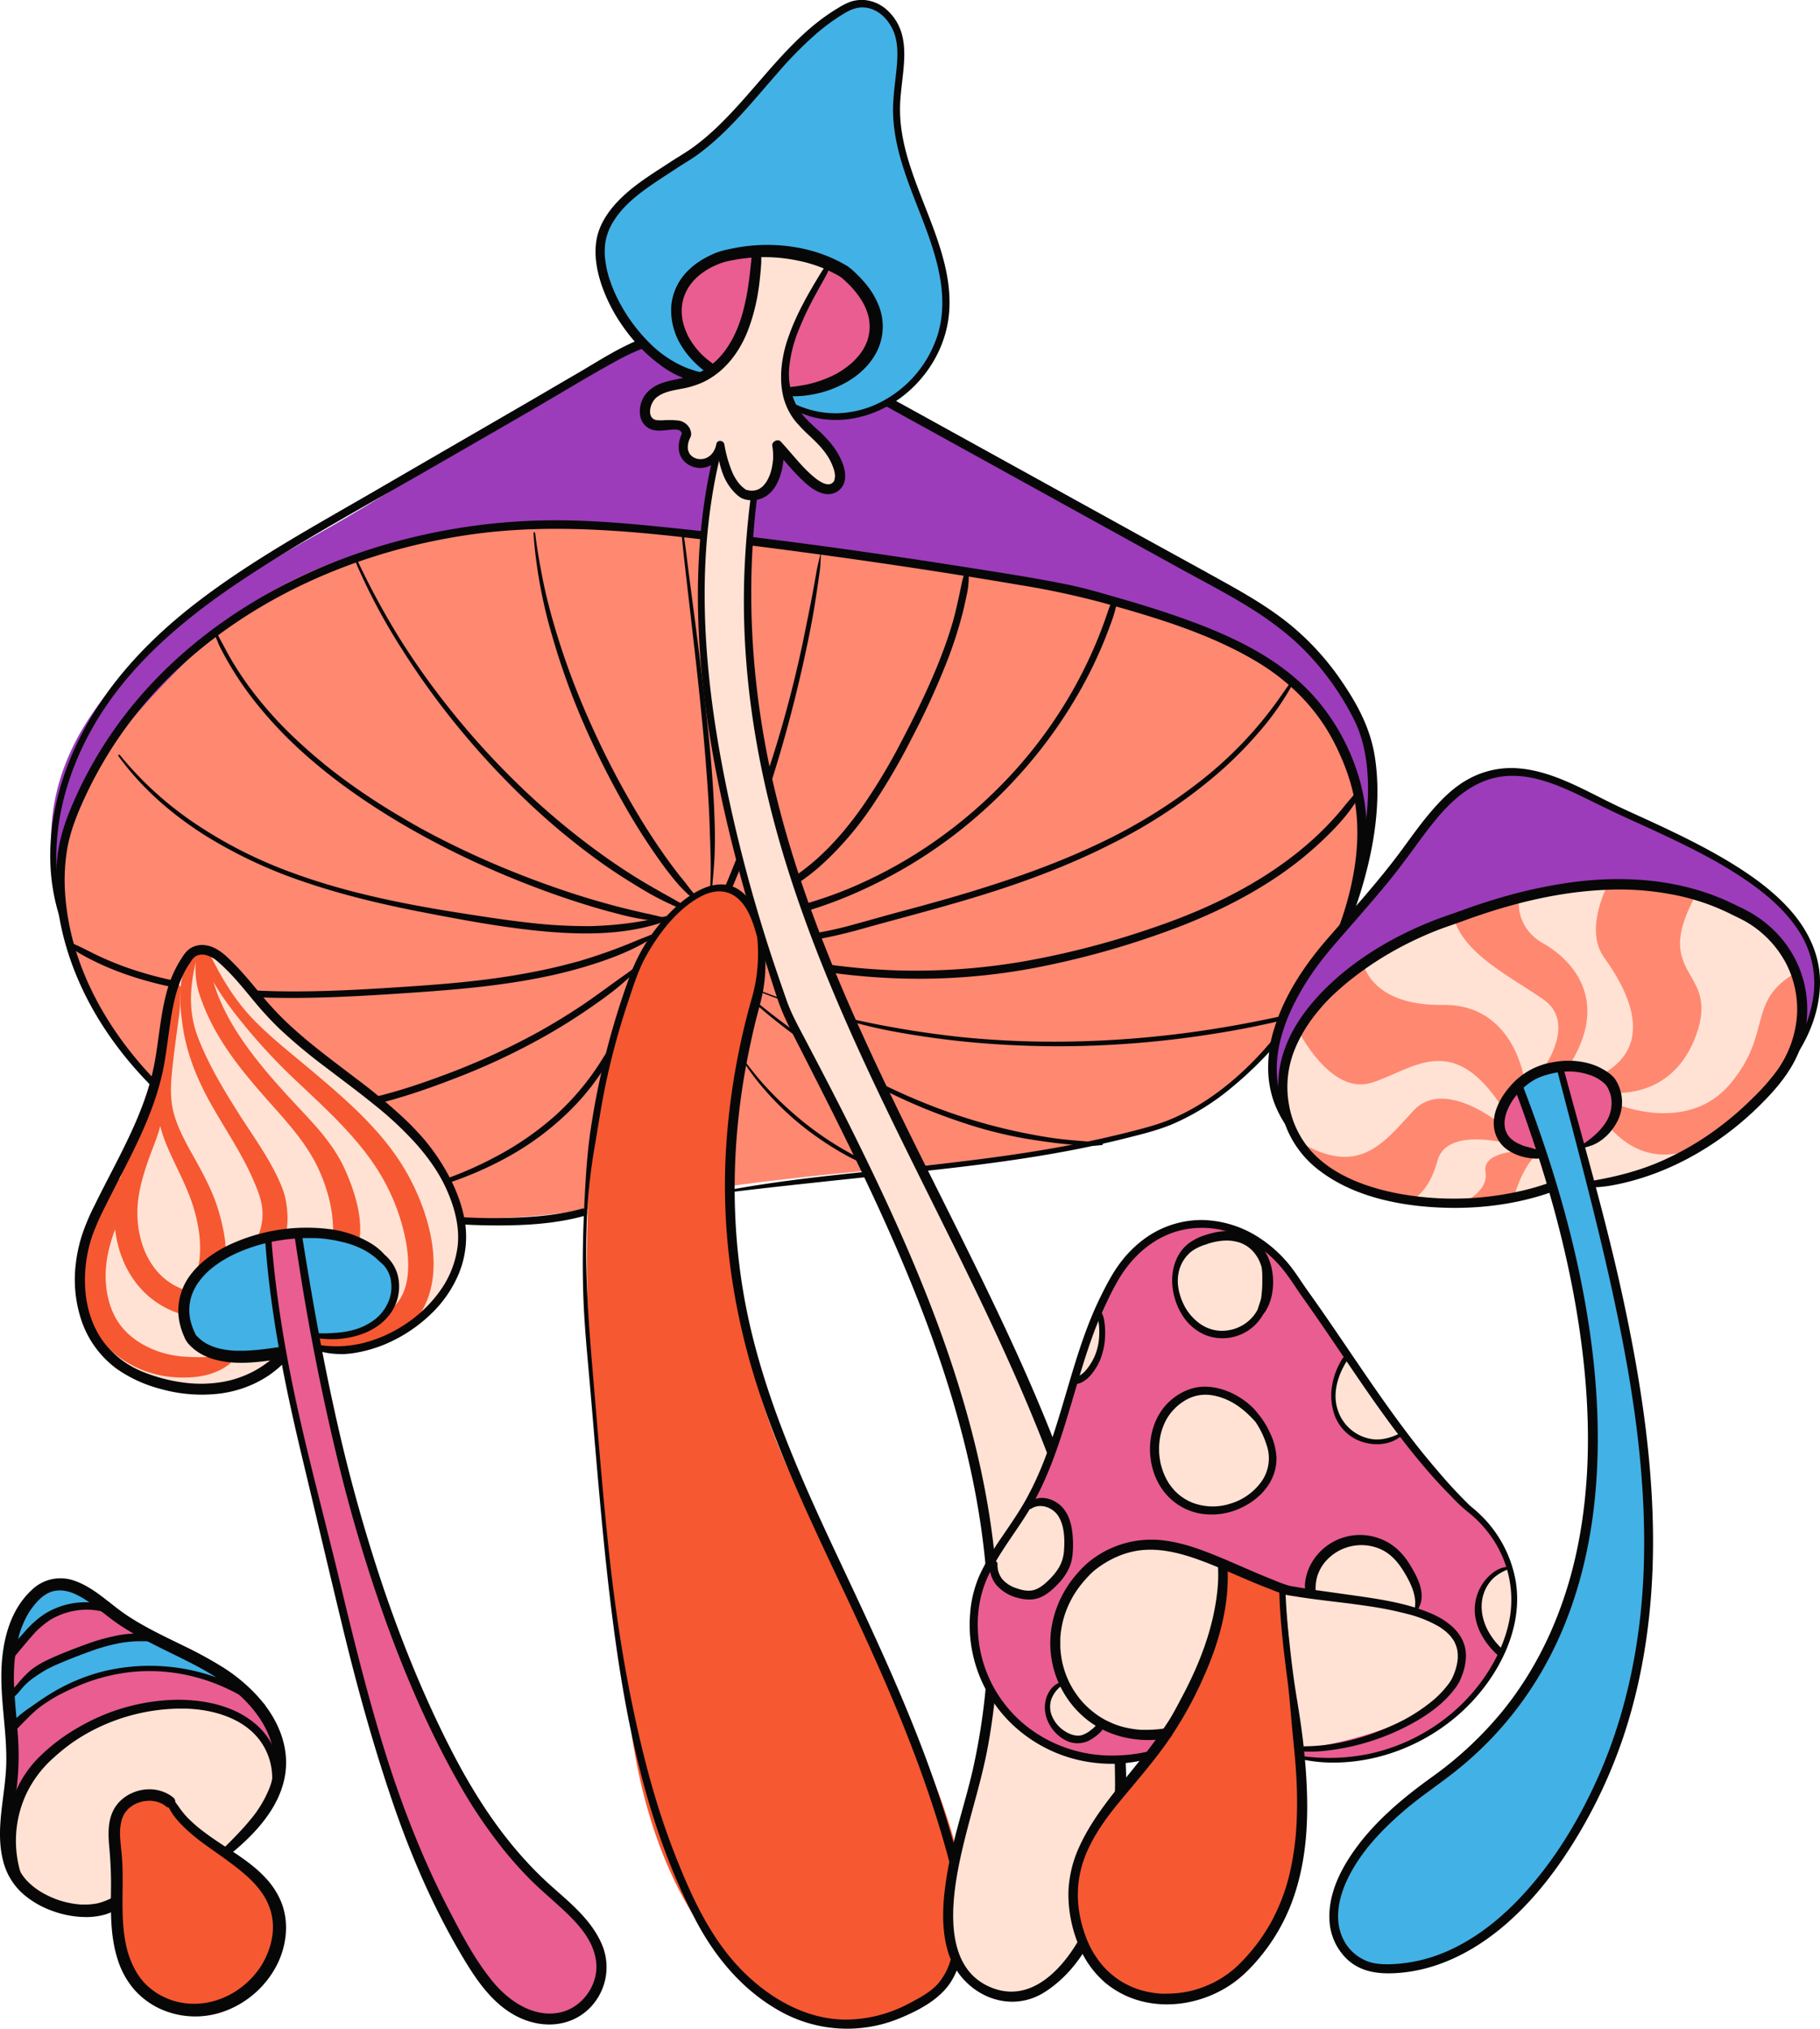 <svg xmlns="http://www.w3.org/2000/svg" width="968.87" height="1080" viewBox="0 0 968.87 1080"><g id="Слой_2" data-name="Слой 2"><g id="Hippy06_562893494"><g id="Hippy06_562893494-2" data-name="Hippy06_562893494"><path d="M719.87 475.22s47.2-84.09-44.67-145.44S412.31 173.36 364.43 177.68 255.49 236 168.88 284.42C85.8 330.89 8.41 388.92 31.27 477.84S719.87 475.22 719.87 475.22z" fill="#9c3cba"/><path d="M720.37 480.75s22.16-73.48-32-118.73-125.87-47.86-206.05-61.28c-48.08-8-134.92-25.12-216.2-19.51-58.92 4.07-115 21.71-151 55.38-85.64 80.12-84.75 110.68-82.51 145.75S1e2 684.24 324.54 641.73c132.87-25.15 226.83-18.9 289.67-41C657.57 585.57 677.44 563.83 720.37 480.75z" fill="#ff8871"/><path d="M403.39 538.08c-9.07 34.54-32.25 136.59 16.46 244.53s129.9 236.17 78 278.9-144.07-1.87-162.53-145S298.08 642.91 328.55 542 424.13 459.16 403.39 538.08z" fill="#f65831"/><path d="M32.76 491.19c-11-30.92-6-64.75 7.59-94 14.48-31.28 38.34-56.61 65.53-77.34 29.37-22.39 62-40.11 93.88-58.63 35.81-20.83 71.74-41.48 107.51-62.4 14.05-8.22 28-17.72 44.05-21.59 15.66-3.79 31.74-1.53 47.27 1.84s31 8.17 45 15.92q27 14.92 54.08 29.85l108.75 60.06c15.66 8.65 31.38 17.21 47 25.92 11.32 6.32 22.54 13 32.66 21.12a142.62 142.62.0 0 1 28.31 30.94c8.53 12.52 15.3 25.32 17.57 40.42 4.16 27.59-2.16 56.91-11.4 82.88-1.62 4.55-3.54 8.93-5.52 13.33-1.12 2.5-5 .69-3.86-1.82 4.53-10.07 7.78-21 10.55-31.61a188.87 188.87.0 0 0 6.47-41.85c.41-13.91-1.09-28.44-7.34-41.06a146.19 146.19.0 0 0-26.17-36.74c-19-19.4-43.83-31.28-67.32-44.24L521.67 243.83 468.8 214.66c-15.4-8.5-30.53-18.15-47.2-24a194.21 194.21.0 0 0-45.54-10.11c-16.83-1.59-32.07 3-46.74 10.93-16.17 8.8-31.89 18.5-47.83 27.72q-26.35 15.24-52.75 30.42c-32.16 18.52-64.93 36.32-96 56.62-28.5 18.61-56 40.35-75.53 68.55-18.47 26.6-29.83 59.74-26.75 92.35a108.25 108.25.0 0 0 4.81 23.09 1.34 1.34.0 0 1-2.5.94z" fill="#070707"/><path d="M388.52 633.38c40.13-7.33 80.91-10 121.38-14.86 20-2.38 39.94-5.17 59.72-8.95q15.25-2.91 30.32-6.69c7.45-1.89 15-3.74 22.14-6.61 24.31-9.77 45-28.87 60.74-49.44 17.46-22.8 31.24-49.69 37-78 2.66-12.93 3.65-26.26 1.84-39.37-1.61-11.69-5.79-23-11.07-33.51-9.54-19-24.62-33.83-42.88-44.51-24.84-14.53-53.06-22.91-80.61-30.57a439.86 439.86.0 0 0-44.29-9.46c-48.34-8.23-96.94-15.25-145.59-21.36-48.46-6.08-97.63-12.44-146.34-5.54-56.58 8-112.17 31.11-154.52 70A220.08 220.08.0 0 0 45.52 423.7c-4.26 9.18-8.11 18.54-9.81 28.56a102 102 0 0 0-.92 24.87c3.47 45.35 31.57 86.46 66.05 114.55a269.82 269.82.0 0 0 82.4 45.49c13.16 4.48 27.06 7 40.82 8.72a298.21 298.21.0 0 0 46.65 2.44c13-.39 26.45-1.42 39.05-4.9 2.5-.69 3.93 3.09 1.42 3.79-13.38 3.7-27.24 4.87-41.09 5.08a331.79 331.79.0 0 1-46.73-2.58c-14.12-1.79-28.28-4.41-41.79-9A272.05 272.05.0 0 1 136.24 620C91.63 595 51.59 556.26 36 506.4c-5.43-17.33-7.81-35.91-4.93-53.95 1.59-10 5.24-19.32 9.4-28.52a218.25 218.25.0 0 1 21.81-37.65c34.29-47.63 86.6-79.9 142.4-96.24A325.07 325.07.0 0 1 291 277c23.07-.35 46.2 1.89 69.13 4.29C412 286.7 463.81 294 515.41 302.12c17.56 2.75 35.16 5.47 52.59 9 9.34 1.88 18.49 4.61 27.63 7.24 14.89 4.29 29.71 8.93 44.14 14.56 21.78 8.49 43.15 19.6 59.08 37.09C714 386.61 724.56 409.17 727 431.53c3 27.68-5.13 56.47-17.94 80.85-13.18 25.1-31.08 48.14-53 66.22a128.34 128.34.0 0 1-32.32 20c-7.35 3-15.13 5-22.82 6.91-9.43 2.41-18.93 4.52-28.48 6.39-40.89 8-82.44 11.65-123.82 16.05-20 2.13-40 4.26-60 6.7-.84.11-.93-1.14-.12-1.29z" fill="#070707"/><path d="M378.41 472.05c7.79-.72 15.12 1.57 20.18 7.71s7.15 14.22 8.18 21.85a85.21 85.21.0 0 1-.23 23.87c-1 6.67-3.16 13.33-4.72 19.9q-2.43 10.13-4.36 20.35c-8.93 47.29-8.76 95.75 2.42 142.63 10 41.86 27.69 81.25 45.89 120 19.71 42 39.72 84 54.34 128.12q6 18.22 10.86 36.81a106.7 106.7.0 0 1 2.94 31.41c-.44 10.06-2 20.83-7.28 29.62-5.93 9.93-17.63 15.93-28 20.19a73.13 73.13.0 0 1-64.72-4.66c-19.35-11.19-33.74-28.72-43.92-48.36-25.48-49.14-36.72-104-43.75-158.5-3.79-29.29-6.47-58.72-9-88.14-1.29-14.85-2.48-29.7-3.81-44.55-1.32-14.69-2.67-29.34-3-44.09-.38-14.33-.13-28.64.54-43s1.45-28.61 3.58-42.65a414.35 414.35.0 0 1 20.43-80.19 94.57 94.57.0 0 1 24.32-37.13c8.83-8.25 23.18-17.59 34.83-9.06 7.07 5.18 10.58 14.41 12.83 22.52.74 2.68-3.31 4.22-4.06 1.53-2.16-7.8-5.29-17.64-12.87-21.89-5.35-3-11.31-2-16.57.69-12.47 6.45-22.33 19.22-29.13 31.2-4.45 7.83-7.17 16.62-10 25.13a398.35 398.35.0 0 0-11 39.6c-2.94 13.07-4.8 26.27-7.1 39.45a298.22 298.22.0 0 0-4 42.51c-.82 28.61 1.76 57 4.16 85.47s4.7 57.12 7.77 85.61c3 27.78 7 55.53 12.73 82.88 5.47 26.22 12.26 52.3 22 77.29 8.57 22 18.67 44.66 35.28 61.88 14.65 15.18 34.28 26.88 55.89 27.06a72.35 72.35.0 0 0 34-8.68c5.31-2.77 11.35-6 15.37-10.54a33.54 33.54.0 0 0 6.42-11.88c3.21-9.8 3.67-20.51 3.14-30.74-.59-11.39-3.46-22-6.6-32.94-12.69-44.1-31.05-86.1-50.51-127.56-17.66-37.63-36.05-75.13-48.75-114.8-13.31-41.55-19.41-84.81-16.5-128.42a375 375 0 0 1 13.64-78.32 85 85 0 0 0 3.26-24.42c-.07-7.83-1-16.4-5.14-23.23-4.3-7.14-11.46-10.23-19.65-9.69a1 1 0 0 1-.18-1.94z" fill="#070707"/><path d="M437 295.06c-.16 3.16-.22 6.27-.66 9.41-.41 2.95-.84 5.91-1.29 8.86-.89 5.9-1.78 11.8-2.9 17.67q-3.37 17.81-7.66 35.41A708.31 708.31.0 0 1 404 435.89q-6.84 19.29-14.84 38.14c-.94 2.21-4.3.63-3.37-1.58 9.41-22.2 17.51-44.85 25-67.77a635.42 635.42.0 0 0 18.06-70c1.33-6.54 2.68-13.09 3.89-19.65.63-3.36 1.22-6.72 1.79-10.08s1.44-6.65 2.21-10a.16.16.0 0 1 .32.06z" fill="#070707"/><path d="M515.73 306a46.15 46.15.0 0 1-1.27 11.46q-1.14 5.67-2.64 11.25a228.59 228.59.0 0 1-7.19 22.09A409.21 409.21.0 0 1 485.36 393 344.89 344.89.0 0 1 465 428 174.06 174.06.0 0 1 439.2 458.7a107.94 107.94.0 0 1-32.6 21.15 43 43 0 0 1-4.68 1.6 1.87 1.87.0 0 1-1.31-3.49c5.93-2.51 11.79-4.91 17.33-8.23a112 112 0 0 0 15.4-11.19c9.89-8.53 18.34-18.64 25.84-29.29a309.69 309.69.0 0 0 20.4-34c6.95-13.22 13.61-26.64 19.27-40.48 2.89-7.06 5.52-14.23 7.72-21.53s3.71-14.65 5.27-22.08a52.3 52.3.0 0 1 1.42-5.54c.41-1.26 2.41-.79 2.47.43z" fill="#070707"/><path d="M594.71 320.27A76 76 0 0 1 591 332.85Q588.77 339 586.19 345a229.92 229.92.0 0 1-11.51 23.16 252.66 252.66.0 0 1-30.12 42.14 256.09 256.09.0 0 1-38.16 35.35A251.39 251.39.0 0 1 462 472.38a230.76 230.76.0 0 1-49 16.9c-2.1.46-4.21.75-6.34 1-1.88.24-2.65-2.83-.75-3.31 8.3-2.12 16.66-4 24.87-6.46a219.73 219.73.0 0 0 24.16-8.77 243.55 243.55.0 0 0 44.47-25.15 252.07 252.07.0 0 0 38.46-33.76 242.4 242.4.0 0 0 30.74-41.06 236.6 236.6.0 0 0 21.21-46.37c.67-2 1.44-4 2.29-6a1.38 1.38.0 0 1 2.6.83z" fill="#070707"/><path d="M688.2 364.09a147.11 147.11.0 0 1-18.3 26 209 209 0 0 1-22.67 22.56 273.69 273.69.0 0 1-53.79 35.68C571.33 459.71 548 468.61 524.29 476c-20.92 6.56-42.17 12-63.27 17.85a259.15 259.15.0 0 1-27.19 6.4c-8 1.33-16.76 2.42-24.71.32a31.1 31.1.0 0 1-4.72-2.07 1.07 1.07.0 0 1 .9-1.93 22.06 22.06.0 0 0 5 1.06 42.79 42.79.0 0 0 5.42.6 75.23 75.23.0 0 0 12.37-.59A191.72 191.72.0 0 0 455 492c8.19-2.22 16.32-4.59 24.51-6.77 11.9-3.17 23.77-6.46 35.56-10 23.43-7.09 46.61-15.17 68.77-25.64a283.07 283.07.0 0 0 55.44-34 208.67 208.67.0 0 0 43.14-45.85c1.47-2.15 3-4.23 4.52-6.38.48-.69 1.63.05 1.24.79z" fill="#070707"/><path d="M723.16 424.61c-5.24 8.93-12.64 16.68-20.17 23.73a187.25 187.25.0 0 1-24.62 19.38c-17.59 11.63-36.85 20.64-56.64 27.85a454.14 454.14.0 0 1-68.47 19.19A329.73 329.73.0 0 1 486.19 521 345.73 345.73.0 0 1 416 513.07a54.78 54.78.0 0 1-8.72-2.54c-1.46-.58-.57-2.5.77-2.42 6.14.37 12.17 1.93 18.23 3q8.79 1.56 17.63 2.71A342.18 342.18.0 0 0 478 516.58a339.67 339.67.0 0 0 66.26-4.68 448.74 448.74.0 0 0 68.15-17.54c19.72-6.62 39-14.85 56.84-25.64 17.53-10.6 33.68-23.69 46.53-39.73 1.61-2 3.31-3.94 5-5.9 1-1.18 3.23.08 2.39 1.52z" fill="#070707"/><path d="M687.5 541.54a107.69 107.69.0 0 1-13.33 3.54q-6.78 1.5-13.6 2.77-13.89 2.58-27.9 4.45a528.31 528.31.0 0 1-56.75 4.5A503.11 503.11.0 0 1 519 555q-14.21-1.26-28.32-3.4c-9.24-1.41-18.52-3-27.61-5.18S445 541.52 436 538.83c-8.69-2.61-17.3-5.42-25.8-8.61-2.18-.82-4.34-1.67-6.48-2.58-.37-.15-.1-.69.26-.55 8.71 3.31 17.4 6.58 26.29 9.38s17.84 4.91 26.9 6.81a517.38 517.38.0 0 0 55.32 8.87 492.72 492.72.0 0 0 56.72 2.3 546.94 546.94.0 0 0 56.62-3.88c18.39-2.22 36.67-5.4 54.77-9.32 2.2-.48 4.39-.8 6.62-1.07a.71.71.0 0 1 .31 1.36z" fill="#070707"/><path d="M586.53 609.52a38.36 38.36.0 0 1-9.52.24q-4.92-.27-9.84-.74c-6.51-.62-13-1.59-19.43-2.59a229.11 229.11.0 0 1-38-9.77A299 299 0 0 1 473 581.44a334.23 334.23.0 0 1-34.46-19.7 306.78 306.78.0 0 1-31.57-23.25q-1.87-1.61-3.73-3.23a.58.58.0 0 1 .74-.89 380.28 380.28.0 0 0 31.38 23.11A333.31 333.31.0 0 0 469.49 577a323.33 323.33.0 0 0 36.34 15.31 295.4 295.4.0 0 0 37.73 10.48c6.35 1.3 12.7 2.48 19.14 3.32s12.81 1.23 19.24 1.79l2.25.18a14.05 14.05.0 0 1 2.38.52.49.49.0 0 1 0 1z" fill="#070707"/><path d="M468.91 623a114.54 114.54.0 0 1-17.26-7.34 166.1 166.1.0 0 1-16-9.88 153.41 153.41.0 0 1-28.17-25.2 121.41 121.41.0 0 1-12.63-17 .25.25.0 0 1 .41-.29c3.76 4.92 7.55 9.82 11.71 14.41A184 184 0 0 0 420.39 591a170.32 170.32.0 0 0 30.29 21.83c6 3.39 12.18 6.72 18.49 9.55.37.17.1.68-.26.56z" fill="#070707"/><path d="M190 641.29c6.15-2.24 12.57-3.65 18.91-5.25 9-2.27 17.92-4.81 26.67-7.87a201.71 201.71.0 0 0 30.1-13.36 159.88 159.88.0 0 0 29.88-20.92A138.21 138.21.0 0 0 321 563.2a52.35 52.35.0 0 1 3.07-4.49c.94-1.22 2.62.07 2.15 1.37a48.11 48.11.0 0 1-5.19 9.46q-2.87 4.43-6.08 8.61A131.08 131.08.0 0 1 301.54 593a149.77 149.77.0 0 1-30 22.2 189.48 189.48.0 0 1-31 13.9c-9.14 3.19-18.41 5.92-27.81 8.26-6.83 1.7-13.71 3.28-20.63 4.53l-1.86.35c-.57.11-.75-.79-.23-1z" fill="#070707"/><path d="M339.27 516.39c-3.64 3.31-7.23 6.69-11.06 9.78s-7.65 5.83-11.58 8.6q-11.55 8.13-23.8 15.24a357.18 357.18.0 0 1-50.52 24c-16.88 6.54-34.15 12.37-51.93 15.87a216.69 216.69.0 0 1-52.76 3.93 160 160 0 0 1-25.71-3.24 103.29 103.29.0 0 1-23.84-7.83c-1.77-.88-3.46-2-5.14-3a1.35 1.35.0 0 1 1.15-2.45A174.64 174.64.0 0 0 132.13 589a210.91 210.91.0 0 0 52-2c17.43-2.75 34.13-8 50.65-14.12A374.08 374.08.0 0 0 285.42 550q12.15-6.69 23.72-14.37c7.89-5.26 15.4-11 23.17-16.46 2-1.38 3.91-2.86 5.83-4.33 1-.78 2 .77 1.13 1.59z" fill="#070707"/><path d="M347.8 499c-9.18 5.95-19.17 10-29.53 13.47a252.67 252.67.0 0 1-31.68 8.19c-21.66 4.24-43.79 6.17-65.78 7.68-20.44 1.41-40.94 2.7-61.43 2.88-20 .17-40.07-.76-59.79-4.23-19.25-3.39-38.71-9.08-55.82-18.69a40.2 40.2.0 0 1-6-4 1.14 1.14.0 0 1 1.22-1.9c4.5 1.83 8.73 4.23 13.12 6.3s9 4 13.57 5.68a191.81 191.81.0 0 0 27.85 7.81c19.33 3.94 39.11 5.37 58.81 5.55 20 .18 40-.93 60-2.23 21.77-1.42 43.57-3.09 65.07-6.92A312.13 312.13.0 0 0 309 511.44a291.58 291.58.0 0 0 30.48-11c2.48-1 5-1.93 7.48-3a.91.91.0 0 1 .84 1.58z" fill="#070707"/><path d="M355.72 489.85c-20.64 7.87-43.79 7.92-65.52 6-22-2-43.84-6.1-65.52-10.3-21.17-4.11-42.25-9.09-62.67-16.07a250.75 250.75.0 0 1-52.9-24.81c-15.81-10-30.21-22.12-41.93-36.75-1.42-1.78-2.81-3.6-4.16-5.44-.37-.51.41-1.05.8-.56A184 184 0 0 0 105 439.14a238.18 238.18.0 0 0 50.59 25.44c20.06 7.4 40.84 12.55 61.8 16.63 10.56 2.05 21.17 3.81 31.8 5.46 10.8 1.67 21.61 3.33 32.48 4.52A263.61 263.61.0 0 0 314.43 493a188.82 188.82.0 0 0 32.42-3.59c2.7-.51 5.37-1.1 8-1.75 1.45-.35 2.31 1.67.83 2.23z" fill="#070707"/><path d="M355.15 489.78a9.83 9.83.0 0 1-1.52.25c-.28.0-.57.05-.86.05-.48.0-.72.0-1 0h-1.12-1.09c.48.0-.16.0-.34.0-.52.0-1.06-.07-1.58-.1l-.75-.06h-.33-.2c.29.0.07.0-.25.0a125.5 125.5.0 0 1-16.48-3.3c-7.67-1.9-15.25-4.15-22.77-6.58q-13.57-4.39-26.87-9.61-15-5.86-29.69-12.72-15.76-7.38-30.95-16c-10.43-5.92-20.6-12.3-30.42-19.19a289.26 289.26.0 0 1-28.21-22.39 219.27 219.27.0 0 1-24.38-25.87 173 173 0 0 1-18.94-29.24c-1.28-2.54-2.19-5.19-3.33-7.77-.37-.83 1-1.32 1.31-.5 1.18 2.66 2.75 5.19 4.09 7.77s2.68 5 4.12 7.41a170.5 170.5.0 0 0 9.58 14.4 203.67 203.67.0 0 0 23.36 26.26 280.82 280.82.0 0 0 27.37 22.88 342.71 342.71.0 0 0 29.79 19.51C223.69 441 234 446.4 244.49 451.44q14.76 7.1 30 13.16 13.63 5.44 27.59 10.09c7.56 2.51 15.4 4.86 23.27 7 5.92 1.64 11.89 3 17.87 4.4 1.14.25 2.3.45 3.44.72.0.0.65.19.29.1s0 0 0 0l.37.09.77.18c.45.1.93.15 1.37.28.27.08.39.21.63.3-1.64-.62-.49-.2-.4-.21a1.18 1.18.0 0 1 .31.08c.22.0.43.1.64.15.38.09.76.19 1.15.26a12.86 12.86.0 0 0 1.85.24h.38c-.3.0.09.0.17.0h.6c.83-.08 1.19 1.25.34 1.46z" fill="#070707"/><path d="M361.09 483.2a155.58 155.58.0 0 1-21.19-11.05c-7.14-4.28-14.13-8.83-20.9-13.69a369.21 369.21.0 0 1-39.24-32.68 429.86 429.86.0 0 1-35.56-38.35 415.42 415.42.0 0 1-30.14-41.7 321.87 321.87.0 0 1-23.26-43.1c-.79-1.81-1.55-3.62-2.27-5.45-.26-.66.72-1 1-.38a421 421 0 0 0 23 42.72 409 409 0 0 0 29.68 41.33 423.54 423.54.0 0 0 35.05 38.06 394.57 394.57.0 0 0 38.88 32.87c6.63 4.9 13.43 9.6 20.39 14 6.7 4.25 13.6 8.15 20.53 12 1.73 1 3.44 1.92 5.15 2.91a1.37 1.37.0 0 1-1.16 2.48z" fill="#070707"/><path d="M368.93 478.36a70.66 70.66.0 0 1-8.31-8.1c-3.22-3.77-6.23-7.7-9.12-11.72a342.55 342.55.0 0 1-20.41-32.28 450.18 450.18.0 0 1-20.38-41.05A382.12 382.12.0 0 1 294 338.69a260.71 260.71.0 0 1-9.52-48.78q-.27-3.06-.46-6.11a.43.43.0 0 1 .86-.08c1 8.18 2.4 16.32 4 24.39s3.65 16.07 5.94 24a398.16 398.16.0 0 0 16.73 46.54c6.06 14.06 12.73 27.84 20.16 41.23 6.29 11.33 13 22.44 20.4 33.1 2.94 4.26 6 8.42 9.18 12.52 1.35 1.74 2.81 3.4 4.13 5.15 1.13 1.51 2.28 3 3.52 4.45.52.61 1.05 1.22 1.59 1.81.84.93-.66 2.23-1.58 1.46z" fill="#070707"/><path d="M378 472.92c.74-10.4.15-20.8-.15-31.2-.34-12.06-1.2-24.09-2.15-36.11-1-13-2.32-26-3.68-39-1.39-13.24-2.93-26.47-4.45-39.7-1.46-12.76-3-25.51-4.3-38.29-.15-1.51-.29-3-.39-4.52a.51.51.0 0 1 1-.09c1 6.2 1.67 12.46 2.48 18.69q1.24 9.7 2.53 19.4 2.61 19.78 5 39.59c1.6 13.09 3.06 26.19 4.26 39.33 1.11 12.21 1.91 24.46 2.29 36.72q.27 8.36.0 16.72c-.15 5-.67 10.12-1.08 15.16-.09 1.16-.19 2.32-.31 3.48-.07.72-1.15.51-1.1-.2z" fill="#070707"/><path d="M16.61 851.32C9 860 5.62 871.29 4.5 882.88h0a6 6 0 0 1 1.75-3.09l7.11-8.08A75.64 75.64.0 0 1 21 863.85a39 39 0 0 1 37-7c-9.67-7.6-20.48-16.52-31.79-12.62A23.27 23.27.0 0 0 16.61 851.32z" fill="#42b1e6"/><path d="M4.52 882.88h0a101 101 0 0 0-.41 12.4c.06 2.51.19 5 .36 7.53h.62c3.17-2.08 5.38-5.3 8-8 6.53-6.78 15.57-10.42 24.33-13.88 14.24-5.62 29.49-11.34 44.51-8.33l.26-.51a140.76 140.76.0 0 1-21.85-13.35c-.74-.56-1.48-1.15-2.24-1.75h0a39 39 0 0 0-37 7 75.64 75.64.0 0 0-7.64 7.86l-7.11 8.08A6 6 0 0 0 4.52 882.88z" fill="#e95d91"/><path d="M6.43 920a101.48 101.48.0 0 1 64.5-31.43 101.58 101.58.0 0 1 62.59 15.24 88.52 88.52.0 0 0-17.37-14c-10.82-6.76-22.62-11.9-34-17.74l-.26.51c-15-3-30.27 2.71-44.51 8.33-8.76 3.46-17.8 7.1-24.33 13.88-2.62 2.74-4.83 6-8 8h-.62c.37 5.74 1 11.48 1.44 17.21z" fill="#42b1e6"/><path d="M6.48 942c-1.1 18.93-7.62 39.28 1.46 55.94a26.2 26.2.0 0 0 1.62 2.57c-7.42-19.56-3.67-43.1 9.74-59.22a74.82 74.82.0 0 1 8.94-8.95A105.22 105.22.0 0 1 94.13 907.2c15.73-.29 32.47 3.55 43.38 14.89 8.25 8.57 11.63 22.19 7.89 33.07a42.16 42.16.0 0 0 3.67-14.26c1-14-5.71-26.78-15.55-37.12a101.58 101.58.0 0 0-62.59-15.24A101.48 101.48.0 0 0 6.43 920h-.54A154.93 154.93.0 0 1 6.48 942z" fill="#e95d91"/><path d="M90.8 958.88c6 11.87 17.74 19.52 29.16 27.36l.06-.08c8-7.13 16.14-15.1 21.76-24.15a53.45 53.45.0 0 0 3.62-6.85c3.74-10.88.36-24.5-7.89-33.07-10.91-11.34-27.65-15.18-43.38-14.89a105.22 105.22.0 0 0-65.89 25.12 74.82 74.82.0 0 0-8.94 8.95c-13.41 16.12-17.16 39.66-9.74 59.22 10.32 14.44 37.41 22.14 51.83 12.62h.73c0-8.36.36-16.73-.34-25.05-.66-7.75-2.15-16 1.29-23 4.69-9.55 18.92-12.63 27.14-5.89z" fill="#ffe2d4"/><path d="M62.37 1023.43c.7 11.77 3.47 23.94 11 33 7.76 9.25 20.14 14.2 32.19 13.6s23.61-6.52 31.73-15.46c9.58-10.57 14.36-26.16 9.67-39.63-4.43-12.73-15.54-20.8-27-28.68S96.75 970.75 90.8 958.88l-.59.29c-8.22-6.74-22.45-3.66-27.14 5.89-3.44 7-2 15.25-1.29 23 .7 8.32.35 16.69.34 25.05C62.12 1016.55 62.17 1020 62.37 1023.43z" fill="#f65831"/><path d="M118.26 984.68c5-5 10.07-10 14.58-15.46a62 62 0 0 0 10.59-17.36 37.52 37.52.0 0 0 2.11-19.39 41 41 0 0 0-2.79-9.47 48.17 48.17.0 0 0-4.78-8.68c-8.19-12.05-20.14-20.46-32.84-27.22-13.8-7.36-28.34-13.34-41.39-22.05-6.06-4-11.49-9-17.54-13a45.42 45.42.0 0 0-4-2.4 32.8 32.8.0 0 0-4.49-2 12.18 12.18.0 0 0-1.72-.5 19.32 19.32.0 0 0-2.39-.44c-.37.0-.74-.08-1.12-.11.55.0-.42.0-.57.0a19.58 19.58.0 0 0-2.43.21l-.65.12c.15.0.53-.15-.13.0-.33.09-.65.18-1 .29s-.92.32-1.38.51l-.51.23c-.07.0-.73.35-.43.2a21 21 0 0 0-4.07 2.93 34.15 34.15.0 0 0-3.59 4 35.9 35.9.0 0 0-2.75 4 50.87 50.87.0 0 0-4.23 9.47s-.19.6-.07.2l-.15.52c-.13.4-.24.8-.36 1.21-.24.87-.46 1.75-.67 2.64-.4 1.71-.75 3.44-1 5.18a97.6 97.6.0 0 0-.84 22c.49 8.77 1.55 17.5 2.05 26.27a142.05 142.05.0 0 1-.91 25.83c-1 7.88-2.36 15.93-2.4 23.76.0 7.26 1 14.69 4.83 20.91a28 28 0 0 0 2.23 3.08l.61.71c.09.09.42.45.0.0a3.83 3.83.0 0 0 .28.29c.48.49 1 1 1.47 1.44a36.25 36.25.0 0 0 3.26 2.68c.54.4 1.1.79 1.65 1.16l.28.18c.37.24.75.46 1.12.69a51.2 51.2.0 0 0 7.81 3.71l2 .7c.5.16-.45-.14.05.0l.43.13 1.16.34c1.44.4 2.91.73 4.38 1s2.83.45 4.25.58l1 .08h.58H43.6c.72.0 1.44.0 2.16.0a34.77 34.77.0 0 0 4.2-.32c.64-.08 1.27-.19 1.9-.31l.4-.08c.5-.07-.59.15-.1.0l1-.27a34.89 34.89.0 0 0 3.48-1.21c.56-.23 1.1-.48 1.65-.73.71-.32-.25.17.26-.13.3-.17.6-.33.88-.51a3.3 3.3.0 0 1 3.84 5.38 26.26 26.26.0 0 1-7.72 3.59 37 37 0 0 1-9 1.25 52.66 52.66.0 0 1-18.83-3.34 48.41 48.41.0 0 1-15.67-9.18A34.58 34.58.0 0 1 1.78 991.06c-4.45-16.71.76-33.74 1.49-50.56C4 923 .07 905.62.8 888.09c.64-15.19 4.66-31.26 16.29-41.88a21.83 21.83.0 0 1 21-5.22c7.25 2.09 13.41 6.67 19.27 11.25 2.93 2.29 5.83 4.62 8.88 6.75 3.21 2.22 6.46 4.2 9.9 6.13 7.05 4 14.36 7.44 21.62 11a217.2 217.2.0 0 1 21.38 11.72 90.28 90.28.0 0 1 17.64 14.74c10.21 11.07 17.1 25.49 15.2 40.82-1.86 15-11.65 27.63-22.38 37.57-2.66 2.47-5.39 4.81-8.24 7-2 1.59-4.95-1.47-3.09-3.34z" fill="#070707"/><path d="M91.22 956.41c1.28 1.8 2.63 3.54 3.91 5.36A51.52 51.52.0 0 0 99.26 967 74.88 74.88.0 0 0 109 975.5c7.39 5.57 15.47 10.15 22.86 15.71 1.76 1.33 3.49 2.72 5.14 4.18.83.74 1.64 1.49 2.43 2.27l1 1 .56.6.74.79.37.4a42 42 0 0 1 7.31 11.36c4.66 10.82 3.31 23.52-1.85 33.89a51.1 51.1.0 0 1-26.68 24.42 45.19 45.19.0 0 1-35.33-.62 41.79 41.79.0 0 1-14.06-10.36 45.13 45.13.0 0 1-8.92-16.3c-4.13-13-3.54-26.55-3.46-40 0-6.8-.36-13.51-1-20.29-.54-6.28-.7-13 2.2-18.78 4.44-8.91 15.82-13.27 25.23-10.4a19.37 19.37.0 0 1 6.63 3.45c3.09 2.48-.85 7.19-3.93 4.71a8.58 8.58.0 0 0-2.2-1.43 14.2 14.2.0 0 0-1.55-.67l-.53-.19c.6.2-.49-.13-.59-.16a21.44 21.44.0 0 0-3.08-.48c-.91-.08.6.0-.32.0h-.57a19 19 0 0 0-2 .14c-.47.06-.94.14-1.41.22-.92.15.57-.17-.32.07l-.83.22a19.73 19.73.0 0 0-2.93 1.14s-.86.46-.31.15l-.74.43c-.4.25-.79.51-1.17.79s-.9.69-1.31 1.07c.36-.33.0.0-.05.06-.25.27-.52.54-.76.83s-.65.8-1 1.22c-.07.11-.4.63-.12.18-.15.24-.3.49-.43.74a15.45 15.45.0 0 0-1.41 3.65 27.49 27.49.0 0 0-.67 7.84c.11 3 .47 5.94.76 8.91.34 3.37.5 6.74.56 10.13.24 12.9-.89 25.93 1.77 38.66a48.41 48.41.0 0 0 6 15.47 39.49 39.49.0 0 0 2.34 3.26 25.36 25.36.0 0 0 2.45 2.72 38.35 38.35.0 0 0 6 4.71 40.87 40.87.0 0 0 7.36 3.47c.83.29 1.89.6 3.1.9s2.66.58 4 .77a39.24 39.24.0 0 0 15.73-1.17 43 43 0 0 0 14.74-7.5 44.76 44.76.0 0 0 10.46-11.49 46.18 46.18.0 0 0 3.62-7.41c.21-.56.4-1.13.6-1.69.38-1.1-.17.61.16-.5.11-.35.21-.69.3-1a39.59 39.59.0 0 0 .9-4 31.67 31.67.0 0 0-.82-14.79c-.33-1-.71-2-1.12-3-.18-.42-.36-.85-.56-1.26-.11-.25-.23-.5-.35-.75.0-.08-.5-1-.3-.59s-.19-.35-.19-.35c-.13-.24-.27-.47-.41-.71s-.47-.78-.71-1.16c-.58-.92-1.2-1.81-1.86-2.68s-1.23-1.58-1.88-2.34c-.32-.38-.65-.76-1-1.13l-.46-.51-.4-.42c-1.46-1.51-3-2.94-4.59-4.31-6.6-5.72-13.91-10.52-21-15.67a101 101 0 0 1-10-8.14c-3.09-2.93-6.31-6.25-8.39-10a19.33 19.33.0 0 1-1.54-3 24.09 24.09.0 0 1-.77-3c-.35-1.5 1.52-2.83 2.56-1.36z" fill="#070707"/><path d="M138.9 964a35.64 35.64.0 0 0 2.72-4.29 38.78 38.78.0 0 0 1.68-4.43 27.16 27.16.0 0 0 1.6-9.23A33.53 33.53.0 0 0 139 927.39c-8.71-12.61-25.27-17.39-39.88-17.82a103 103 0 0 0-49.32 11.3 96.8 96.8.0 0 0-10.9 6.51 100.07 100.07.0 0 0-10.2 8.18 60.44 60.44.0 0 0-14.52 19A59.23 59.23.0 0 0 11.3 998c.57 1.84.76 3.75 1.35 5.59.53 1.69-1.85 3.19-2.88 1.53a32.11 32.11.0 0 1-3.11-5.38A54.82 54.82.0 0 1 4.84 994a56.78 56.78.0 0 1-1.65-12.17A67.2 67.2.0 0 1 6.9 957.43a58.43 58.43.0 0 1 13-21.12 99.46 99.46.0 0 1 22.54-17.15 107 107 0 0 1 52.33-14.32c16.34.0 34.08 4.19 45.3 16.89a36.38 36.38.0 0 1 8.62 19.87 32.93 32.93.0 0 1-.48 10.62 22.43 22.43.0 0 1-1.62 5.14 25.51 25.51.0 0 1-3 4.38 15.52 15.52.0 0 1-3.67 3.47.82.82.0 0 1-1.1-1.18z" fill="#070707"/><path d="M139.43 909.28c-2.05-1.2-4.12-2.31-6.12-3.6s-4-2.45-6.06-3.57a111.39 111.39.0 0 0-12.89-6 98.14 98.14.0 0 0-27.2-6.24 94.33 94.33.0 0 0-28.23 2 103.52 103.52.0 0 0-13.39 4 139.28 139.28.0 0 0-12.79 5.72 67.17 67.17.0 0 0-7 4.06 54.92 54.92.0 0 0-6.24 4.47c-4.06 3.51-7.65 7.43-11.41 11.24-2 2-5.35-.68-3.42-2.84A64.22 64.22.0 0 1 15.9 909c4-2.8 7.94-5.63 12.13-8.08A101 101 0 0 1 54.7 889.78a105.05 105.05.0 0 1 57.44 2.11 95.39 95.39.0 0 1 14.9 6.16c2.38 1.24 4.72 2.58 7 4a33.9 33.9.0 0 1 3.57 2.36c1.08.89 2.09 1.89 3.12 2.84s0 2.76-1.29 2z" fill="#070707"/><path d="M81.7 873.7c-1.46-.11-2.85.0-4.3.0s-3 0-4.46.0a65.58 65.58.0 0 0-8.51.85 98 98 0 0 0-16.87 4.7c-5.22 1.88-10.41 3.9-15.53 6.07-2.38 1-4.75 2.07-7 3.29s-4.29 2.58-6.38 4a33.39 33.39.0 0 0-6.56 5.71c-2 2.25-3.63 4.7-6.34 6.14a1.81 1.81.0 0 1-2.24-.86A1.85 1.85.0 0 1 4 901.27c1-.8 1.91-1.64 2.91-2.39a18.17 18.17.0 0 0 2.85-3A61.07 61.07.0 0 1 15.31 890c3.92-3.55 9-6 13.75-8.08 5.29-2.32 10.71-4.4 16.14-6.38a109.08 109.08.0 0 1 17.36-4.94 51.91 51.91.0 0 1 9.79-1 33.57 33.57.0 0 1 5.21.4 36.1 36.1.0 0 1 4.87 1.41c1.4.45.52 2.38-.73 2.29z" fill="#070707"/><path d="M61 859.31c-1.92-.62-3.89-.88-5.86-1.32a46 46 0 0 0-6-1 37.94 37.94.0 0 0-22.26 5.25A44.61 44.61.0 0 0 17 870.92c-1.8 2-3.54 4.09-5.27 6.16-.91 1.09-1.82 2.18-2.72 3.28A13.64 13.64.0 0 0 7 883.3a2.53 2.53.0 0 1-2.09 1.46H4.78l1.09-.4.1-.11a1.58 1.58.0 0 1-2.7.24.58.58.0 0 0-.24-.31c-1-.66-1-2.07-.68-3.06.76-2.32 3.14-4.15 4.76-5.89 1.81-2 3.64-3.9 5.41-5.89a55.49 55.49.0 0 1 10.66-9.82A41.1 41.1.0 0 1 48.08 853a38.63 38.63.0 0 1 7 1.05A25.79 25.79.0 0 1 62 857.19a1.17 1.17.0 0 1-1 2.12z" fill="#070707"/><path d="M441.19 141c-11.1 19.27-27.37 45-22.36 67.52 37.95-.2 67.56-33.1 30.84-63.71a66 66 0 0 0-8.25-4.33z" fill="#e95d91"/><path d="M383.22 137c-32.49 12.13-28.16 44.32-3.71 60.09 17.84-13.1 22.07-39.78 23.23-61.17l1.5-2.22A87.06 87.06.0 0 0 383.22 137z" fill="#e95d91"/><path d="M320.65 125c-7.7 26.77 24 72.9 52.8 75.55l.08.17a38.24 38.24.0 0 0 6-3.6c-24.45-15.77-28.78-48 3.71-60.09a87.06 87.06.0 0 1 21-3.3 85.56 85.56.0 0 1 37.18 6.77 66 66 0 0 1 8.25 4.33c36.72 30.61 7.11 63.51-30.84 63.71a36.24 36.24.0 0 0 2.4 7.2c36.32 19.79 81.38-11.54 82.34-52.92.63-38-29-71.43-26.11-109.92.54-10.2 3.13-20.44 1.58-30.55C477.2 7.7 462.74-3.53 449.39 4.81c-35.16 19.79-53.24 61.84-89.18 82C344.65 97.22 326.36 107.16 320.65 125z" fill="#42b1e6"/><path d="M379.51 197.11a38.24 38.24.0 0 1-6 3.6 41 41 0 0 1-5 2c-6.64 2-14.06 2.08-19.83 5.94s-7.77 14.13-1.47 17c5.34 2.43 17.32-3.38 18.36 5.46-7.45 14.41 9.81 20.83 16.12 10.31a15.19 15.19.0 0 0 1.8-4.83c1.58 9.27 4.06 20.89 12.46 26.23a13.28 13.28.0 0 0 5.48.75c10.53-.95 14.3-16.79 12.45-26.65 7.53 8.09 21 26.71 29.46 22.88s1.24-17.69-4.2-23.66c-5.12-5.66-11.55-10.16-15.77-16.51a38.41 38.41.0 0 1-2.13-4 36.24 36.24.0 0 1-2.4-7.2c-5-22.54 11.26-48.25 22.36-67.52l.23-.52a85.56 85.56.0 0 0-37.18-6.77l-1.5 2.22C401.58 157.33 397.35 184 379.51 197.11z" fill="#ffe2d4"/><path d="M395.94 262.9c-8.4-5.34-10.88-17-12.46-26.23a15.19 15.19.0 0 1-1.8 4.83l.11.06c-23.2 93.78 5.68 207.77 37 297.65 69.47 133.79 142.83 275 94.62 429.84-5.24 19.65-9.86 39.65-7.91 59.89 2.57 26.55 23.91 38.39 43.35 32.43 34.76-17.16 43.13-63.41 47.39-98.9C604.73 708 366.31 533.53 401.44 263.93v-.28A13.28 13.28.0 0 1 395.94 262.9z" fill="#ffe2d4"/><path d="M418.05 206.72a25.53 25.53.0 0 1 3.54-.81c1.13-.11 2.25-.25 3.37-.43s2-.31 3-.5c1.15-.21 2.1-.41 2.95-.62a63.49 63.49.0 0 0 11.78-4.11l1.1-.54.81-.41c.1-.05.55-.3.05.0.87-.47 1.73-1 2.57-1.49a51.29 51.29.0 0 0 4.7-3.34c.66-.52 1.29-1.07 1.93-1.62s-.33.32.07-.06l.5-.48c.32-.31.64-.64.95-1a34.29 34.29.0 0 0 3.38-4.12c.13-.18.85-1.33.38-.56.18-.29.36-.58.53-.88.45-.78.86-1.58 1.23-2.39s.64-1.48.91-2.24c.06-.15.11-.31.17-.47-.31.87.0.06.0-.11.12-.4.23-.81.33-1.22.18-.78.33-1.57.44-2.36.06-.38.11-.76.15-1.13s.09-1.89.07-.86a28.68 28.68.0 0 0-.33-5c-.07-.44-.17-.89-.25-1.33.17.91-.12-.48-.19-.71-.25-.92-.55-1.83-.89-2.72s-.67-1.66-1.06-2.47c-.13-.28-.27-.55-.4-.83-.06-.11-.31-.58.0.0-.28-.52-.57-1-.87-1.53a46.06 46.06.0 0 0-3.88-5.45c-.7-.84-1.48-1.72-2-2.3q-1.46-1.52-3-2.94a31.63 31.63.0 0 0-2.43-2.14 32.32 32.32.0 0 0-3.08-1.77 71.87 71.87.0 0 0-19.61-7 86.78 86.78.0 0 0-28.07-1.32q-3.6.4-7.15 1.11a36.59 36.59.0 0 0-6.22 1.61c-1 .37-1.94.77-2.9 1.2-.43.19-.86.4-1.29.61-.24.11-.47.23-.7.35.0.0-.82.43-.42.21a37 37 0 0 0-4.89 3.15c-.66.49-1.29 1-1.91 1.55l-.5.44c-.38.34.47-.47-.13.12l-.91.92a29.85 29.85.0 0 0-3.13 3.88l-.27.4c.32-.49.0.0-.05.09-.18.31-.36.62-.53.93-.4.72-.76 1.45-1.09 2.2s-.54 1.36-.79 2.05c-.19.5.0.0.0-.05-.05.18-.11.36-.16.54-.12.41-.22.81-.32 1.22a26.93 26.93.0 0 0-.64 4.37c0 .17.0.7.0.0.0.15.0.3.0.45.0.38.0.76.0 1.14.0.77.07 1.53.15 2.29s.18 1.46.31 2.18c.06.34.13.68.2 1 .16.77-.16-.6.05.17.06.22.11.45.17.68a34.5 34.5.0 0 0 1.48 4.29q.46 1.13 1 2.22l.22.44c.36.71-.17-.31.06.11s.45.8.68 1.2a40.63 40.63.0 0 0 2.8 4.1 38.77 38.77.0 0 0 7.13 7.19c.65.53 1.34 1 2 1.53a27.15 27.15.0 0 1 2.07 2 2.43 2.43.0 0 1-2.58 4c-3.74-1.53-6.82-4.3-9.6-7.19a45 45 0 0 1-6.72-8.76 35.72 35.72.0 0 1-5-20 29.77 29.77.0 0 1 8.1-18.46 39.45 39.45.0 0 1 9.37-7.28 55.07 55.07.0 0 1 6.47-3.13 47 47 0 0 1 7.42-2c19.68-4.36 41.74-2.23 59.56 7.5 1.11.61 2.24 1.22 3.29 1.93a29.79 29.79.0 0 1 3.53 3 62.69 62.69.0 0 1 5.87 6.22 42.16 42.16.0 0 1 7 11.86 29.89 29.89.0 0 1-.68 23.13c-3.29 7.12-9.2 12.93-15.91 16.86a57.29 57.29.0 0 1-12.07 5.33c-1.13.35-2.26.67-3.41.93l-.94.21-.63.14c-.63.13-1.27.26-1.91.37a50 50 0 0 1-6.9.85q-1.69.08-3.39.09a15.74 15.74.0 0 1-3.67-.55c-1.67-.39-2.33-3.22-.33-3.71z" fill="#070707"/><path d="M421.84 214.44A51 51 0 0 0 445.48 220a53.5 53.5.0 0 0 22.89-5.69 60.9 60.9.0 0 0 30.83-36.19c6.07-19.93-.26-40.51-7.37-59.27-7.7-20.33-17.24-41.06-16.36-63.3.25-6.21 1.14-12.33 1.77-18.51.57-5.72.91-11.81-.59-17.43-2.14-8-9-15.86-17.89-15.65-4.72.11-8.64 2.67-12.49 5.16A106.89 106.89.0 0 0 434.48 18 208 208 0 0 0 414 38.8c-13.12 14.9-25.56 30.76-41.57 42.75-3.94 3-8.18 5.35-12.27 8.06s-8.4 5.44-12.53 8.28c-7.74 5.31-15.49 11.27-20.63 19.27a30.76 30.76.0 0 0-4.66 11.41 33.9 33.9.0 0 0-.06 10.36 51.58 51.58.0 0 0 2.62 10.91 79.1 79.1.0 0 0 5 11.39 89.74 89.74.0 0 0 15.25 20.7 60 60 0 0 0 19.36 13.48c.77.33 1.56.64 2.35.92l.75.25.67.22c-.28-.1-.27-.1.0.0s.75.24 1.13.37l.46.16c-.54-.18.23.07.28.08.38.12.77.22 1.16.32s.78.2 1.17.28l.7.14.58.19q-.28-.15.12-.06a2.33 2.33.0 0 1 1.85 2.67A2.36 2.36.0 0 1 373 202.8h-.24q.54.09-.48.0h-.71c-.4.0-.8-.06-1.2-.11a27.36 27.36.0 0 1-2.88-.42 33.46 33.46.0 0 1-5.68-1.88A52 52 0 0 1 351.1 194a86 86 0 0 1-18.53-18.88 88.14 88.14.0 0 1-12.46-23.83c-2.46-7.45-3.88-15.56-2.6-23.39 1.57-9.56 7.87-17.71 14.85-24.09 7.45-6.82 16.15-12.08 24.57-17.6 4.29-2.81 8.73-5.31 12.85-8.39a128.56 128.56.0 0 0 11.51-9.72c7.38-7 14.1-14.65 20.76-22.32 13.21-15.23 26.55-31.09 44.1-41.51a33.79 33.79.0 0 1 6.77-3.4 19.44 19.44.0 0 1 7.34-.86 20.53 20.53.0 0 1 12 5.37 26.94 26.94.0 0 1 7.64 12.1c1.75 5.8 1.68 12 1.19 18-.53 6.42-1.55 12.77-1.89 19.21a77.19 77.19.0 0 0 1 16.35c1.8 11.16 5.65 21.86 9.69 32.37 7.83 20.36 17.51 41.83 15.25 64.19-1.76 17.38-11.4 33.44-25.3 43.87-13.42 10.08-31.05 14.81-47.5 10.47a48.73 48.73.0 0 1-11.7-5c-1.57-.9-.45-3.43 1.21-2.58z" fill="#070707"/><path d="M442 141.37a37.26 37.26.0 0 1-1.72 4.29c-.76 1.4-1.5 2.82-2.28 4.21-1.61 2.85-3.2 5.71-4.74 8.6a159.84 159.84.0 0 0-8.57 18.45 70 70 0 0 0-4.57 18.84 37.25 37.25.0 0 0 2.83 17.78 30.09 30.09.0 0 0 5.28 8.39 100.08 100.08.0 0 0 7.48 7.23c4.43 4.08 8.29 8.29 11.1 13.65 2.3 4.36 4.25 9.9 2.36 14.76a9 9 0 0 1-5.3 5 10.14 10.14.0 0 1-6.68-.17c-4.71-1.58-8.66-5.32-12.08-8.78-3.95-4-7.52-8.31-11.2-12.53-.74-.85-1.49-1.69-2.26-2.52l5-1.84a33.85 33.85.0 0 1-.37 13.15c-1 4.31-2.69 8.78-5.8 12a13.86 13.86.0 0 1-12.34 4.26 10 10 0 0 1-4.1-1.4 18.37 18.37.0 0 1-3-2.56A28.3 28.3.0 0 1 386 255c-2.74-5.61-3.71-12-4.71-18.12l4.28.2c-1.28 6-5.29 11.46-11.84 12-5.2.4-10.54-2.67-12-7.86-1-3.75-.15-7.6 1.57-11-.07.41-.15.83-.22 1.24.0.0-.15-.85.0-.36-.05-.22-.12-.44-.19-.65a6.21 6.21.0 0 0-.26-.59c.27.5-.05-.05-.11-.12s-.5-.51-.07-.11l-.42-.36c-.46-.38.44.2-.09-.06-.23-.11-.45-.22-.68-.31-.59-.24.48.1-.14.0-.19-.05-.39-.1-.58-.13s-.41-.06-.62-.08-.79-.06-.18.0a23.84 23.84.0 0 0-2.93.1c-3.74.3-8.07 1.17-11.5-.84-4.84-2.84-5.56-8.75-3.93-13.69 1.85-5.58 6.46-8.91 11.9-10.65 5.92-1.9 12.18-2.24 17.92-4.77A37.78 37.78.0 0 0 382 191.29c6.52-6.56 10.6-15.26 13.09-23.84a122.51 122.51.0 0 0 3.34-16q.6-4 1-8.12c.26-2.6.63-5.23.77-7.84a2.59 2.59.0 0 1 3-2.07 2.62 2.62.0 0 1 2.06 3c0-.29.0.51.0.69.0.37.0.74.0 1.11.0.94.0 1.89-.1 2.83-.1 1.58-.23 3.16-.38 4.73-.3 3.22-.67 6.44-1.19 9.64a104.05 104.05.0 0 1-5 19.34c-4.52 12.21-12.46 23.1-24.46 28.76a47.82 47.82.0 0 1-11.35 3.43c-3.93.78-8.18 1.42-11.68 3.5a15.8 15.8.0 0 0-1.84 1.29 15.37 15.37.0 0 0-1.38 1.63s-.29.43-.08.1c-.1.15-.19.32-.28.48a9.4 9.4.0 0 0-.51 1c-.16.33-.29.68-.42 1 0 .06-.17.5-.05.1-.06.22-.12.44-.17.67a12.14 12.14.0 0 0-.32 2c0-.49.0.39.0.57a10.79 10.79.0 0 0 .14 1.26c-.09-.56.11.33.16.47s.41.95.16.48a6.16 6.16.0 0 0 .53.8s.28.33.08.12.24.21.29.26.85.58.45.35c.26.15.53.25.8.38s-.06.0-.15.0l.36.09c.32.06.64.13 1 .17l.82.07c-.57.0.0.0.25.0.64.0 1.28.0 1.92.0a45.25 45.25.0 0 1 8 .1 8 8 0 0 1 6.37 4.34 9.05 9.05.0 0 1 .65 2.11 4.41 4.41.0 0 1-.56 2.93 11.58 11.58.0 0 0-1.1 3.7c0 .29-.07.59-.09.89.0-.51.0.3.0.42a7.38 7.38.0 0 0 .07.81c0 .14.0.27.06.4.06.47-.08-.25.0.0a13.82 13.82.0 0 0 .49 1.41c.2.56-.13-.17.08.18a7.34 7.34.0 0 0 .48.75c.14.19.29.37.44.55-.33-.41.05.0.19.18s.35.31.53.45.68.49.45.34.34.19.42.23l.55.26c.21.1.43.18.65.26.4.15.0.0-.08.0l.51.14a11 11 0 0 0 1.4.22h.35c-.07.0-.53.0-.09.0h.72l.72-.08c.19.0.82-.16.29.0a11.4 11.4.0 0 0 1.59-.53c.14-.06.79-.38.32-.13.23-.12.45-.25.67-.39a11.8 11.8.0 0 0 1.29-.94c.33-.28.09-.08.0.0l.3-.29.57-.64a7.18 7.18.0 0 0 .95-1.39 11.62 11.62.0 0 0 1.28-3.61c.5-2.48 3.87-2.15 4.29.2a67.06 67.06.0 0 0 3.91 14.05 26.74 26.74.0 0 0 3.45 6.15 15.79 15.79.0 0 0 2.11 2.29c.39.35.79.69 1.21 1 .26.2.53.36.78.56-.49-.16-.53-.18-.11.0l.56.15c.44.11.9.21 1.35.28.26.0.52.08.79.1.06.0.89.0.3.0.4.0.81.0 1.21-.05.24.0.47-.05.7-.09l.46-.08q-.5.1.0.0c.35-.13.71-.22 1.06-.37l.61-.26c.66-.27-.41.29.18-.1.31-.2.63-.39.93-.61l.53-.41.34-.29h0a16.1 16.1.0 0 0 1.65-1.94l.28-.39c.44-.65-.26.45.15-.23.25-.42.49-.85.71-1.29a23 23 0 0 0 1.11-2.54c.09-.24.18-.49.26-.73.28-.8-.14.5.11-.32.14-.5.28-1 .41-1.51.27-1.11.48-2.24.64-3.37.08-.56.14-1.13.19-1.69l.06-.65c0-.11.05-1.16.0-.56a30.28 30.28.0 0 0-.44-6.31c-.41-2.22 2.89-4.07 4.49-2.36 3.5 3.77 6.76 7.75 10.21 11.57 1.63 1.81 3.48 3.75 5.45 5.55 1 .89 2 1.75 3 2.55.45.35.91.68 1.38 1a4.32 4.32.0 0 1 .44.3l.64.38c.44.25.88.48 1.34.69l.61.26c.2.08.9.3.32.14a11.11 11.11.0 0 0 1.27.29c.19.0.38.0.57.06s-.26.0-.26.0h.46l.55-.06c.63.0-.31.17.09.0.16-.08.35-.12.52-.19l.4-.18c-.24.12-.18.11.0.0a5.72 5.72.0 0 0 .57-.39 3.07 3.07.0 0 0 .35-.28s-.3.32-.12.09l.41-.48c.38-.45.0.23.19-.3.09-.23.19-.45.29-.67.2-.44.0.33.0-.15s.19-1 .22-1.53c0 .49.0.0.0-.2a7.89 7.89.0 0 0-.05-.84 16.62 16.62.0 0 0-.27-1.72c-.07-.31.0.0.0.07.0-.17-.08-.34-.13-.51s-.14-.51-.22-.77c-.2-.61-.41-1.21-.65-1.8s-.46-1.12-.72-1.67c-.14-.3-.28-.59-.43-.89l-.19-.37c-.22-.42.15.26-.08-.15-2.71-5-6.59-8.85-10.7-12.72a86.08 86.08.0 0 1-7.47-7.69 33.47 33.47.0 0 1-5.12-8.68c-2.37-5.76-2.91-12.15-2.58-18.33a67 67 0 0 1 4-18.53c4.32-12.3 11-23.73 17.8-34.78a38.39 38.39.0 0 1 2.78-3.47c.64-.8 1.79.0 1.45.92z" fill="#070707"/><path d="M403.11 264.23c-6.76 53.86-2.55 108.54 10.52 161.15 12.43 50 32.26 97.61 54.17 144.1s46.1 92 67.85 138.66c21.49 46.07 40.61 93.51 52.05 143.16a443.33 443.33.0 0 1 11 75.93c.68 12.75 1.53 26.12-.06 38.81a292.28 292.28.0 0 1-6.36 35.62c-5.71 22.45-15.85 45.82-36.1 58.76-19.78 12.65-44.55.59-51.32-20.83-4.66-14.75-2.64-31.76.16-46.67 3.25-17.33 9-34 12.92-51.16a346.78 346.78.0 0 0 7.23-102.4C520 771.78 496.88 707.09 469 645.85c-14.19-31.12-29.7-61.64-45.27-92.09-3.7-7.23-7.22-14.17-9.79-21.88-2.34-7-4.57-14.1-6.77-21.17-4.55-14.64-8.93-29.33-12.92-44.13-16-59.21-26.83-121.41-21.24-182.88a288.81 288.81.0 0 1 7-42.46c.56-2.27 4.15-1.64 3.59.65-14.49 59.23-8.55 121.81 3.87 180.84a821.32 821.32.0 0 0 24 88.53c2.32 7 4.75 14 7.19 21 2.61 7.49 6.42 14.26 10.1 21.28 7.83 14.92 15.65 29.84 23.18 44.92 29.5 59.1 56.64 120.23 70.47 185.12 6.85 32.16 10.19 65.07 8.84 98a345 345 0 0 1-5.46 48.7c-3.21 17.2-8.58 33.73-12.68 50.7-5.65 23.42-14.4 66.39 15.62 77.44 24 8.83 42.59-17.12 50.79-36.13C584.38 1011 587.44 999 589.7 987a199.12 199.12.0 0 0 3.9-36.42 419.61 419.61.0 0 0-7-76.43c-9-49.26-26.27-96.6-46.42-142.3-20.35-46.14-43.75-90.84-65.76-136.19S431.68 503.7 417.07 455.2C402.21 405.85 394.15 354.57 396.36 303q.86-19.74 3.41-39.33c.29-2.17 3.61-1.56 3.34.6z" fill="#070707"/><path d="M621.1 922.78c-2.6 3.83-5.32 7.52-8.1 11.1-24.39 31.52-52.4 55-37.65 97.31 14.31 41 62.69 40.82 87 15.73 30.56-30.64 33.18-70.56 29.61-111.49-2.64-30.44-8.72-61.45-9.28-89.61l.07-.2c-11.37-4.08-21.91-8.94-31.94-13.17 3 38.22-22.26 77.41-25.44 83.79C624 918.47 622.56 920.64 621.1 922.78z" fill="#f65831"/><path d="M557.64 909.61a18.38 18.38.0 0 0 7.56 13.15c3.33 2.49 7.72 4 11.7 2.76a19.2 19.2.0 0 0 5.75-3.44c1.5-1.16 3.14-2.59 3.12-4.48l.21-.36a47.59 47.59.0 0 1-19.4-21.13l-2 .44C560 899 557.31 904.4 557.64 909.61z" fill="#ffe2d4"/><path d="M549.92 800.62l-2-1.13c-.63 1.13-1.28 2.26-1.95 3.38-5.76 9.63-12.86 18.71-18.4 28.43l1.54 1.41c-.68 3.89 1.06 7.94 3.88 10.71a21.7 21.7.0 0 0 10.47 5.22 16.89 16.89.0 0 0 6.16.45c3.83-.57 7.08-3.07 9.87-5.73 3.64-3.47 6.94-7.53 8.35-12.37a32.1 32.1.0 0 0 1-8.91c0-6.15-.69-12.69-4.48-17.52C561 800.31 554.5 798.21 549.92 800.62z" fill="#ffe2d4"/><path d="M571.72 734.94l.27.08c5.53-.5 9.06-6.26 11.23-10.18a27.62 27.62.0 0 0 2.77-8 38.88 38.88.0 0 0-.48-17.4l-1.28-.56h0C579.21 710.56 575.38 722.71 571.72 734.94z" fill="#ffe2d4"/><path d="M640.86 660.32C612.61 669 627 715.47 655.07 710a22.78 22.78.0 0 0 16.57-12.91 19.63 19.63.0 0 0 1.61-5.85c.51-8.41 2.43-21.22-6.61-28.76l.05-.06C660.85 657.63 652.1 656.08 640.86 660.32z" fill="#ffe2d4"/><path d="M709.93 740.63A26.4 26.4.0 0 0 714.39 758 22.82 22.82.0 0 0 746 763.46l.62-.47c-9.81-12.92-19-26.39-28.18-39.89l-2.42.5A37.45 37.45.0 0 0 709.93 740.63z" fill="#ffe2d4"/><path d="M786.92 854.94c-.33 9.45 4.81 18.49 11.91 24.74l.45.19a87.09 87.09.0 0 0 4.93-13.75 57.77 57.77.0 0 0-.58-31.57l-.19.06C794.09 836.09 787.26 845.47 786.92 854.94z" fill="#ffe2d4"/><path d="M697.65 847.61l-.12.91c17.72 2.52 39.51 4.47 56 9.62l.44-1.77c2.52-6-.14-12.85-3.29-18.55a43 43 0 0 0-8-11 27.48 27.48.0 0 0-30.27-4.29C702.7 827.45 696.45 836.83 697.65 847.61z" fill="#ffe2d4"/><path d="M648.42 741.24a31.52 31.52.0 0 0-13-.09h0c-.41.12-.81.26-1.22.41-25.43 9.63-24.28 44.82-6.3 57.11 21.5 15.39 56.48-4.43 48.56-29.44C671.52 753.13 660.34 743.77 648.42 741.24z" fill="#ffe2d4"/><path d="M580.78 834.09c-20.23 18.25-23.14 43.12-14.2 62A47.59 47.59.0 0 0 586 917.24c9.52 5.47 21.48 7.87 35.12 5.54 1.46-2.14 2.88-4.31 4.25-6.54 3.18-6.38 28.44-45.57 25.44-83.79C626 822 604.32 815.43 580.78 834.09z" fill="#ffe2d4"/><path d="M634.16 741.57c-25.43 9.63-24.28 44.82-6.3 57.11 21.5 15.39 56.48-4.43 48.56-29.44-4.9-16.11-16.08-25.47-28-28a24.47 24.47.0 0 0-13-.09h0C635 741.28 634.57 741.42 634.16 741.57zm84.26-18.47-2.42.5a37.45 37.45.0 0 0-6.07 17A26.4 26.4.0 0 0 714.39 758 22.82 22.82.0 0 0 746 763.46l.62-.47a326.82 326.82.0 0 0 34.83 39.7 63.5 63.5.0 0 1 22.2 31.86l-.19.06c-9.35 1.48-16.18 10.86-16.52 20.33s4.81 18.49 11.91 24.74l.45.19c-17.91 39.27-63.55 63.71-107.34 55.56-2.64-30.44-8.72-61.45-9.28-89.61l.07-.2c-11.37-4.08-21.91-8.94-31.94-13.17-24.77-10.43-46.47-17-70 1.64-20.23 18.25-23.14 43.12-14.2 62l-2 .44c-4.63 2.4-7.29 7.85-7 13.06a18.38 18.38.0 0 0 7.56 13.15c3.33 2.49 7.72 4 11.7 2.76a19.2 19.2.0 0 0 5.75-3.44c1.5-1.16 3.14-2.59 3.12-4.48l.21-.36c9.52 5.47 21.48 7.87 35.12 5.54-2.6 3.83-5.32 7.52-8.1 11.1-55.33 14.7-104-30.23-93.09-84.14a71 71 0 0 1 7.67-18.44l1.54 1.41c-.68 3.89 1.06 7.94 3.88 10.71a21.7 21.7.0 0 0 10.47 5.22 16.89 16.89.0 0 0 6.16.45c3.83-.57 7.08-3.07 9.87-5.73 3.64-3.47 6.94-7.53 8.35-12.37a32.1 32.1.0 0 0 1-8.91c0-6.15-.69-12.69-4.48-17.52-3.33-4.25-9.83-6.35-14.41-3.94l-2-1.13c11.18-20 17.18-42.41 23.79-64.55l.27.08c5.53-.5 9.06-6.26 11.23-10.18a27.62 27.62.0 0 0 2.77-8 38.88 38.88.0 0 0-.48-17.4l-1.28-.56c1.92-4.48 4-8.89 6.36-13.19 23-47.12 75.95-44 101.44-.8C701.09 697.43 709.73 710.28 718.42 723.1zM655.07 710a22.78 22.78.0 0 0 16.57-12.91h.06c6.08-12.8 3.93-27.47-5-34.7-5.84-4.75-14.59-6.3-25.83-2.06C612.61 669 627 715.47 655.07 710zm42.46 138.56c17.72 2.52 39.51 4.47 56 9.62l.44-1.77c2.52-6-.14-12.85-3.29-18.55a43 43 0 0 0-8-11 27.48 27.48.0 0 0-30.27-4.29c-9.68 4.88-15.93 14.26-14.73 25z" fill="#e95d91"/><path d="M683.57 845.19s78 10.61 86.37 21 28 46.62-78.3 65.51z" fill="#ffe2d4"/><path d="M690.41 934.4a106.86 106.86.0 0 0 37.83-.65 100.73 100.73.0 0 0 34.12-14A98.87 98.87.0 0 0 789 894.59c7.29-10.09 13-22.08 14.9-34.44a57.9 57.9.0 0 0-8.56-39.9A61.58 61.58.0 0 0 781 804.54a89.22 89.22.0 0 1-8.52-8.1c-2.84-2.86-5.63-5.76-8.33-8.76-21.53-23.92-39.06-51-57.13-77.5-4.47-6.57-9-13.11-13.59-19.57-3.93-5.52-7.36-11.35-11.83-16.46a61.12 61.12.0 0 0-27-18.21 48.1 48.1.0 0 0-29.57.0c-10.57 3.51-19.38 10.7-25.92 19.61-4 5.48-7.1 11.65-10 17.76a206.46 206.46.0 0 0-8.63 21.15c-5 14.28-8.89 28.93-13.39 43.38s-9.55 28.69-16.85 41.93-17.14 24.59-23.68 38.09a58.87 58.87.0 0 0-5.71 20.07 71 71 0 0 0 .47 17.71 68.51 68.51.0 0 0 13.27 31.16c14.1 18.52 37.08 28.65 60.22 27.68a83.32 83.32.0 0 0 18.53-2.63c2.36-.65 3.72 2.93 1.34 3.59a85.83 85.83.0 0 1-19.86 3.44 79.92 79.92.0 0 1-18.9-1.58 76.32 76.32.0 0 1-32.29-15.2 73.15 73.15.0 0 1-27.16-63.41 61.36 61.36.0 0 1 5.21-20.61 134.92 134.92.0 0 1 11.67-19.9c4.31-6.4 8.76-12.7 12.54-19.43a169.76 169.76.0 0 0 9.83-21c11.32-28.87 16.53-60 30.36-87.88 3.1-6.26 6.35-12.49 10.61-18.06a61.4 61.4.0 0 1 12.83-12.57 51.59 51.59.0 0 1 30.34-9.8 57.56 57.56.0 0 1 30.86 9.69 69.31 69.31.0 0 1 13.62 11.79c4.6 5.09 8 10.93 12 16.48 19.17 26.75 36.57 54.73 56.8 80.72 5.05 6.5 10.35 12.77 15.75 19 2.71 3.1 5.51 6.12 8.36 9.09q2.07 2.14 4.17 4.23c1.4 1.39 3 2.58 4.44 3.89a64.61 64.61.0 0 1 20.89 36.64c4.72 26.24-9.74 53-28.63 70.3-18.69 17.14-44.11 27.37-69.56 27a79 79 0 0 1-18.43-2.39.71.71.0 0 1 .25-1.39z" fill="#070707"/><path d="M694.43 929.61c16.24-.09 32.6-4.58 47.28-11.34a92.05 92.05.0 0 0 21.1-13.08 52.3 52.3.0 0 0 7.66-7.94 21.73 21.73.0 0 0 2.73-4.2q.48-1.06.9-2.16c.14-.36.28-.73.41-1.1.07-.22.15-.44.23-.65.0.0.2-.64.1-.33a28.59 28.59.0 0 0 1-4.28c.09-.6.16-1.21.2-1.81a3.83 3.83.0 0 0 0-.47c0 .45.0.12.0.0q0-.54.0-1.08a17 17 0 0 0-.12-1.75c0-.28-.07-.57-.12-.85s-.24-1.18-.1-.59a17.25 17.25.0 0 0-1.05-3.11c-.11-.24-.23-.49-.35-.73-.24-.5.24.41.0-.08.0-.09-.1-.19-.16-.28a16.26 16.26.0 0 0-1-1.52c-.32-.45-.65-.88-1-1.31l-.55-.63c.34.38-.21-.21-.33-.33a26.78 26.78.0 0 0-2.78-2.42c-.49-.37-1-.72-1.49-1.06-.13-.09-.84-.55-.47-.32l-.9-.54a65 65 0 0 0-16.11-6.41 183.33 183.33.0 0 0-20.09-4.09c-13.44-2.1-27-3.21-40.44-5.43-1.45-.24-3-.42-4.37-.78a73.79 73.79.0 0 1-8-2.84c-5.07-1.93-10.07-4-15.06-6.16-9.19-3.93-18.36-8.1-27.86-11.16-8.37-2.69-17.09-4.45-25.71-3.61-9.23.89-18 4.94-25.38 10.83a39.91 39.91.0 0 0-4.07 4q-1.94 2.1-3.68 4.38a49 49 0 0 0-5.46 8.87 48.07 48.07.0 0 0-3.41 9.18 50.94 50.94.0 0 0-1.53 9.73c0 .09.0.88.0.23.0.16.0.32.0.47.0.4.0.79.0 1.18.0.86.0 1.73.0 2.59.07 1.55.21 3.1.42 4.64.1.77.22 1.53.36 2.29.07.38.15.76.23 1.14.0.22.09.45.14.67-.1-.47.0.0.05.2.38 1.53.81 3 1.32 4.53s1.09 2.93 1.74 4.36c.31.69.64 1.38 1 2.06l.21.4c.34.68-.27-.47.1.2l.62 1.09a49 49 0 0 0 5.51 7.69l.77.85c-.38-.41.29.3.4.41.56.58 1.14 1.14 1.72 1.69 1.19 1.1 2.43 2.13 3.72 3.11a39.88 39.88.0 0 0 7.87 4.7 40.36 40.36.0 0 0 9.06 3.07q2.57.57 5.17.88c.82.09 1.65.17 2.48.23h.79c.56.0.19.0.07.0h1.62a62.79 62.79.0 0 0 11.29-.93 2.74 2.74.0 0 1 3 2.47 2.78 2.78.0 0 1-2.47 3c-14.76 2.55-30.18-.28-42.27-9.38a51.91 51.91.0 0 1-19.74-34c-2.07-14.39 2.14-29 10.75-40.61a66 66 0 0 1 8.4-9.2A52.54 52.54.0 0 1 620 820.09c9.56 1.21 18.76 4.55 27.64 8.17 10.1 4.12 20 8.76 30.14 12.73a77.73 77.73.0 0 0 8 3c1.15.31 2.78.55 4.1.78 3.17.58 6.34 1.07 9.52 1.54 7.1 1 14.21 2 21.31 3 13.64 1.92 27.77 4 40.55 9.34 9.64 4 19.16 11.3 19.12 22.74a29.2 29.2.0 0 1-1.54 9A41.43 41.43.0 0 1 777 895a26.2 26.2.0 0 1-3.15 4.74c-5 6.45-11.7 11.58-18.68 15.76A123.78 123.78.0 0 1 705.48 932a72.16 72.16.0 0 1-10.8.41c-1.74-.07-2.07-2.76-.25-2.77z" fill="#070707"/><path d="M684.31 845.67c.21 9.24 1 18.46 2 27.64 1 9.58 2.16 19.19 3.7 28.7 1.58 9.68 3.13 19.3 4.12 29.06 1 9.59 1.67 19.22 1.75 28.86.16 18.73-2.06 37.62-9.11 55.09a101.8 101.8.0 0 1-14.14 24.48c-5.32 6.8-11.46 13.25-18.79 17.89-13 8.22-29.21 11.66-44.3 8.36a49.31 49.31.0 0 1-20.73-9.91 51 51 0 0 1-14.68-20.57 71 71 0 0 1-5.36-27.95 62.73 62.73.0 0 1 6-24.69c7.44-16.17 19.5-29.77 30.5-43.57a256.74 256.74.0 0 0 17-23.18c2.63-4.22 4.94-8.73 7.26-13.12 9-17 16.07-35.18 18.34-54.36a81.12 81.12.0 0 0 .45-15.81c-.25-3.21 4.75-3.67 5-.45 1.64 21.17-4.15 41.87-12.76 61A204.25 204.25.0 0 1 620.22 929c-5.51 7.65-11.54 14.88-17.58 22.12-5.61 6.72-11.34 13.37-16.23 20.65-4.28 6.37-8.32 13.92-10.4 21.23a56.38 56.38.0 0 0-1.47 24.9 67.51 67.51.0 0 0 3.76 13.8 48.29 48.29.0 0 0 5.88 11 41.29 41.29.0 0 0 7.59 8.32 44.75 44.75.0 0 0 4.43 3.31c.69.46-.46-.28.24.16l.43.26c.42.26.85.51 1.28.75.79.45 1.59.87 2.41 1.26a47.3 47.3.0 0 0 5 2.08l.69.24c.77.26-.53-.16.25.08l1.17.34q1.37.39 2.73.69a50.33 50.33.0 0 0 5.45.9c.81.09 1.63.16 2.45.21h.73c-.66.0.16.0.24.0h1.48a57.21 57.21.0 0 0 10.85-1l1.34-.27h.13l.73-.17c.88-.22 1.77-.46 2.65-.72q2.7-.79 5.31-1.85t5.13-2.34l.44-.24c-.53.29.2-.1.25-.13l1.09-.62c.87-.5 1.73-1 2.57-1.58a52.38 52.38.0 0 0 4.47-3.24 43.81 43.81.0 0 0 3.79-3.36 99.56 99.56.0 0 0 17-22.24 103 103 0 0 0 9.69-24.74A148.14 148.14.0 0 0 690.15 972a235.45 235.45.0 0 0-.15-27.84c-.57-9.62-1.74-19.19-2.56-28.79-.4-4.76-.82-9.52-1.29-14.27s-1.15-9.42-1.73-14.12c-1.14-9.29-2.19-18.59-2.83-27.93q-.45-6.51-.59-13c0-2.12 3.26-2.44 3.31-.3z" fill="#070707"/><path d="M753.12 856.22c1.23-6.56-2.06-13.32-5.32-18.81s-7.15-10.22-13-12.8a25.3 25.3.0 0 0-29.51 7A19.94 19.94.0 0 0 703 835a26.12 26.12.0 0 0-1.64 3.74 22.71 22.71.0 0 0-.9 4.47c-.16 1.53.0 3.12-.32 4.82a2.49 2.49.0 0 1-4.75.43c-1.19-3.06-.7-6.88.15-10a27.79 27.79.0 0 1 4.13-8.73 29.74 29.74.0 0 1 35.3-10.51c6.85 2.59 12 7.75 15.72 13.92 4.18 6.87 9 16.1 4 23.75-.49.73-1.64.08-1.49-.7z" fill="#070707"/><path d="M803.62 835.12a25.75 25.75.0 0 0-8.33 4.72 20.05 20.05.0 0 0-5.3 8.1c-2.4 6.69-1.13 14.08 2.19 20.23a37.4 37.4.0 0 0 7.94 10c1.91 1.73-.63 4.79-2.57 3.08a38.62 38.62.0 0 1-8.22-9.87 29.61 29.61.0 0 1-4.14-12.12 25 25 0 0 1 7.48-20.31c3-2.8 6.55-4.95 10.71-4.85a.55.55.0 0 1 .24 1z" fill="#070707"/><path d="M633.73 741.19c7.52-3 16.1-1.55 23.33 1.65 8.65 3.82 15 11.25 18.93 19.73a34.78 34.78.0 0 1 3.52 13.08 25.39 25.39.0 0 1-2.17 11c-3.11 7-9.12 12.33-15.89 15.66a36.62 36.62.0 0 1-23 3.32 31.54 31.54.0 0 1-19.25-12.15c-9-12.18-9.43-30.45-.7-42.83 4.71-6.68 12.87-11.87 21.12-12.42 10-.65 20.45 4.31 27.46 11.29a20.71 20.71.0 0 1 4.19 5.81 1.68 1.68.0 0 1-.79 2.06 1.7 1.7.0 0 1-2.15-.49c-6.08-6.91-13.57-12.56-22.85-14.11a20.9 20.9.0 0 0-12.17 1.44 26.72 26.72.0 0 0-8.36 6 26.05 26.05.0 0 0-5.44 8.37 31.8 31.8.0 0 0-2.34 9.6c-.09 1-.11 1.3-.13 2 0 .89.0 1.78.0 2.67a39 39 0 0 0 .6 5.06 17.9 17.9.0 0 0 .44 2c.22.85.48 1.7.76 2.53a34.44 34.44.0 0 0 1.94 4.6c.21.43.58 1.08 1 1.81s.88 1.37 1.36 2 1 1.29 1.5 1.9a17.21 17.21.0 0 0 1.49 1.57 26.84 26.84.0 0 0 8.64 5.58 30.43 30.43.0 0 0 20.2.52 31.43 31.43.0 0 0 16.48-11.63 21.47 21.47.0 0 0 3.2-18.4c-2.52-8.61-7.26-16.59-14.4-22.14a31.51 31.51.0 0 0-10-5.46 32.92 32.92.0 0 0-11-1.38c-1.83.09-3.66.16-5.47.39a.35.35.0 0 1-.15-.67z" fill="#070707"/><path d="M746.51 763.9c-7.15 6.63-19.06 6.12-26.88 1A23.45 23.45.0 0 1 710.72 754a31.29 31.29.0 0 1-1.83-14.78 38.23 38.23.0 0 1 5.9-16.2 1.33 1.33.0 1 1 2.24 1.43c-4.9 7.66-7.91 17.58-4.75 26.48A22.63 22.63.0 0 0 731 766.16c5.21.56 10.1-1.12 14.73-3.34.6-.29 1.27.61.77 1.08z" fill="#070707"/><path d="M667 662.05a19.36 19.36.0 0 1 7.65 11 46.6 46.6.0 0 1 .77 13.44c-.12 2-.14 4-.45 6a21.88 21.88.0 0 1-2.22 6.63A24.86 24.86.0 0 1 642 710.8a26.78 26.78.0 0 1-13-11.36c-5.93-9.81-7.23-23.6-.35-33.28 4.19-5.89 11.29-8.61 18.11-10.08 7.14-1.54 14.68-.69 20.71 3.65 5.37 3.87 8.5 10 9.7 16.44 1.25 6.61.55 14.58-2.74 20.54a17 17 0 0 1-3.54 4.61c-.9.82-2.44-.26-2.17-1.38.84-3.49 2-6.25 2.83-9.48a40.21 40.21.0 0 0 .93-4.87c.08-.72.14-1.44.18-2.17.0.48.0.0.0-.16s0-.4.0-.6c0-.4.0-.79.0-1.19a31.06 31.06.0 0 0-.48-4.62l-.09-.45s-.15-.72-.06-.34-.09-.34-.08-.33l-.12-.44q-.28-1.08-.66-2.13c-.23-.65-.49-1.3-.78-1.94-.13-.29-.28-.59-.42-.88.0.0-.33-.62-.15-.29s-.23-.4-.27-.46a22.37 22.37.0 0 0-2.35-3.29l-.21-.24-.21-.22c-.23-.23-.45-.45-.69-.66a18 18 0 0 0-1.72-1.42c-.22-.17-.46-.33-.69-.49-.59-.41.43.25-.18-.12l-.37-.22a19.74 19.74.0 0 0-2-1c-.33-.15-.68-.29-1-.42l-.43-.15c-.67-.25.3.08-.12.0a21.38 21.38.0 0 0-2.36-.58c-.71-.14-1.43-.25-2.15-.32-.41.0-.83-.07-1.25-.09H653A33.06 33.06.0 0 0 642 662.46a25.44 25.44.0 0 0-7.6 3.62 19.21 19.21.0 0 0-7.13 12.35c-.85 5.12.36 10.49 2.48 15.16a27.26 27.26.0 0 0 9.91 11.65 21.25 21.25.0 0 0 6.76 2.78 20.49 20.49.0 0 0 8.22.0c8.08-1.47 15.23-7.94 16.62-16.18a67.58 67.58.0 0 0 .71-11.37 31.56 31.56.0 0 0-2-12.15 17.71 17.71.0 0 0-3.65-5.51.5.5.0 0 1 .65-.77z" fill="#070707"/><path d="M586.44 698.83a10.58 10.58.0 0 1 1.17 3q.33 1.7.51 3.39a41.7 41.7.0 0 1 .15 6.42A36.41 36.41.0 0 1 585.61 724a30.52 30.52.0 0 1-5.23 8.31 15.37 15.37.0 0 1-3.73 3.13c-1.46.84-3.69 1.92-5.2.61a1.4 1.4.0 0 1-.17-1.9c.77-1.21 2.59-1.35 3.75-2.07a13.15 13.15.0 0 0 3-2.61 31.05 31.05.0 0 0 4.62-7.33 30.72 30.72.0 0 0 2.49-10.81 36 36 0 0 0-.1-5.78c-.18-2-.62-3.92-.62-5.93.0-1 1.46-1.86 2.06-.76z" fill="#070707"/><path d="M547 800.87c4.44-5.39 12.45-3.89 17.23.25 5.85 5.06 6.9 13.48 7 20.75.0 4.19-.25 8.36-1.86 12.28a30.13 30.13.0 0 1-6.43 9.32c-2.74 2.81-5.78 5.54-9.45 7s-7.93 1.19-11.81.1a22.34 22.34.0 0 1-10.93-6.45c-2.66-3-4.61-7.78-3.39-11.79a1.88 1.88.0 0 1 1.91-1.51 1.84 1.84.0 0 1 1.77 1.67 12 12 0 0 0 2.59 8.22 16.53 16.53.0 0 0 7.53 4.76c2.76 1 6.1 1.75 9 1s5.5-2.81 7.65-4.89a34.34 34.34.0 0 0 5.88-7.07 21.11 21.11.0 0 0 2.75-9.5c.39-6 .2-13.13-3.26-18.27-2.89-4.29-9.42-6.73-14.06-3.69a1.56 1.56.0 0 1-2.09-2.26z" fill="#070707"/><path d="M565.16 897.33a15.72 15.72.0 0 0-5.49 7.28 12.62 12.62.0 0 0 .49 9.2 17.59 17.59.0 0 0 6.42 7.58c2.67 1.78 6.2 3.16 9.42 2.26a15.58 15.58.0 0 0 5.13-3 10.4 10.4.0 0 0 3.23-3.69 1.57 1.57.0 0 1 2.86.11c.87 2.34-.35 4.09-2.05 5.63a26.68 26.68.0 0 1-5.26 3.76 13.67 13.67.0 0 1-13-.24c-7.28-3.89-12.18-12.74-10.28-21 .93-4.08 3.51-8.19 7.62-9.56a1 1 0 0 1 .9 1.68z" fill="#070707"/><path d="M50.57 647.31c-14 28.3-11 67.09 19.24 83 13 7.17 51.39 19.33 78.79-6.35l2.68-.5c-.21-1.17-.43-2.35-.64-3.53l-1.45.26c-15.14 2.2-36.7 5.41-47.48-8.07C88 685 113 665.22 142.47 658.64a100.17 100.17.0 0 1 16.14-2.26c18-1 35.37 3.08 45 13.51 14.68 11.8 7.08 44.79-34.85 41.11l-.92.18c.4 2.11.79 4.22 1.19 6.32h.31c34.12 8.85 88.65-28.36 74.32-74.12-14.15-49-67.68-69.43-99.94-104.51-8.58-9.34-15.9-19.88-25.42-28.24-5.59-5.5-14.52-7.78-18.83-.12-10.3 14.3-10.92 33.08-13.85 50.45C81.43 592.42 63.75 619.14 50.57 647.31z" fill="#ffe2d4"/><path d="M111 506.56c6.27 12.79 13 24.5 22.8 35 9.06 9.66 19.57 17.84 29.69 26.35 20.23 17 41.18 34.55 54 58.1 11.46 21 20.18 52.11 5.9 73.74-10.9 16.52-32.83 19.93-51.1 18.13-7.14-.7-6.72-12.8.57-12.76 8.88.0 18.08.06 26.51-3.05a25.89 25.89.0 0 0 13-9.68c5.63-8 5.68-19.82 3.89-30.6a109.41 109.41.0 0 0-10.7-31.2c-11.54-22.13-30.84-39.1-48.68-56a307.5 307.5.0 0 1-28.17-30.46c-8.59-10.7-17.59-22.77-21.32-36.18a1.9 1.9.0 0 1 3.55-1.33z" fill="#f65831"/><path d="M108.15 507.88c1.37 4 3.3 7.8 4.56 11.86 1.12 3.62 2.16 7.22 3.59 10.75a120.32 120.32.0 0 0 11.83 21.91c9.05 13.5 20.1 25.74 31.2 37.57 9.73 10.38 18.82 20.12 24.64 33.34 5.09 11.54 10.17 27.56 6.58 40.19-2.41 8.48-13.82 6.26-13.32-2.41.76-13.34-1.6-24.87-6.93-37.17-5.75-13.26-15.26-24.15-24.8-34.84-10.69-12-21.34-24.19-29.46-38.11a110.78 110.78.0 0 1-9.41-20.32 44.12 44.12.0 0 1-1.93-22.46 1.81 1.81.0 0 1 3.45-.31z" fill="#f65831"/><path d="M105.09 508.56c-3.93 15.12-5.35 29.15.44 44.06 5.63 14.46 13.59 27.61 21.88 40.67s18.1 26.12 23.37 40.6c2.83 7.75 4.93 29-5.94 31.77-3.3.83-7.39-.76-7.54-4.74-.11-2.85.85-4.87 1.59-7.51a27.75 27.75.0 0 0 .82-8.42c-.24-6.08-2.6-11.62-5-17.16-6.21-14.28-15.07-27-22.63-40.55-7.19-12.87-12.52-26-14.74-40.59-2-13.17-2.79-27.93 4.67-39.57 1-1.48 3.51-.2 3.09 1.44z" fill="#f65831"/><path d="M96.18 525.93c-.4 4.34-.14 8.7-.65 13-.43 3.67-1 7.33-1.46 11-1 7.48-2 14.94-2.67 22.46s-.68 14.58 1.53 21.74c2.13 6.9 5.53 13.31 9 19.58 5.77 10.27 11.41 20.29 14.66 31.7 3.08 10.79 5.63 23.75 1.29 34.54-2.82 7-14.24 3.36-12.61-4 2.36-10.68 1.17-21.06-1.77-31.55-3.37-12-9.62-22.62-14.45-34-5.37-12.72-7.41-25.59-4.92-39.25 1.34-7.4 2.81-14.78 4.1-22.2.64-3.63 1.17-7.3 1.91-10.92.87-4.23 2.36-8.3 3.29-12.54a1.37 1.37.0 0 1 2.7.49z" fill="#f65831"/><path d="M86 585.31a43 43 0 0 1-1.72 17.75c-1.86 5.69-4.27 11.18-6.13 16.87-3.18 9.69-5.5 18.56-4.93 28.81 1 17.74 10.09 34.53 28.39 38.84 8.09 1.9 5.8 14.74-2.31 12.75-22.07-5.42-35.39-23.77-38-45.79a65.61 65.61.0 0 1 4-31c4.8-12.85 13.23-24.75 15.66-38.47.5-2.81 4.8-2.66 5 .22z" fill="#f65831"/><path d="M122.37 725.94c-8.72 7.11-21 8.1-31.8 7a55.91 55.91.0 0 1-31-13.58c-14.2-12.66-17.93-33.15-15.26-51.26 2.09-14.2 8.05-29.43 18.21-39.79A4.48 4.48.0 0 1 70 633c-5.19 13.51-12 25.9-13.47 40.56-.92 9.19.33 19.06 4.67 27.32 4.69 8.94 13.09 14.86 22.42 18.28 12.42 4.54 24.49 3.12 37.37 3a2.07 2.07.0 0 1 1.37 3.72z" fill="#f65831"/><path d="M158.61 656.38v0c2.81 18.27 5.85 36.54 9.25 54.75l1.1-.2c41.93 3.68 49.35-29.27 34.67-41.07C194 659.46 176.57 655.39 158.61 656.38z" fill="#42b1e6"/><path d="M142.47 658.64C113 665.22 88 685 101.71 712.12c10.78 13.48 32.34 10.27 47.48 8.07l1.45-.26a591.36 591.36.0 0 1-7.77-59.51z" fill="#42b1e6"/><path d="M142.47 658.64l.4 1.78a591.36 591.36.0 0 0 7.77 59.51c6.82 37.73 16.48 72.85 26.37 114.41 17 71.43 34.51 144.19 72.5 207 5.5 9.09 11.55 18.08 19.88 24.67s19.37 10.49 29.71 8.1c11.87-2.75 21.11-14.27 21.2-26.46.13-18.33-16.93-31.26-30.51-43.57-24.93-22.58-42.54-52.08-57.15-82.37-32-66.35-51.23-138-64.78-210.57-3.4-18.21-6.44-36.48-9.25-54.75v0A100.17 100.17.0 0 0 142.47 658.64z" fill="#e95d91"/><path d="M169.66 715.83a33.93 33.93.0 0 0 5.5.71c.8.0 1.74.1 2.64.12s1.91.0 2.87.0a65.41 65.41.0 0 0 11.67-1.48 72.26 72.26.0 0 0 23.39-10.24 69.83 69.83.0 0 0 18.81-18.18A51.33 51.33.0 0 0 243.66 663c1-9.53-1.41-19.18-5.14-28-4-9.61-9.94-18.05-16.79-25.86a185.27 185.27.0 0 0-22.94-21.42c-8.37-6.8-17.07-13.18-25.63-19.74a284.24 284.24.0 0 1-24.46-20.43 173.78 173.78.0 0 1-12.21-13.1c-4.44-5.26-8.7-10.69-13.43-15.7a101 101 0 0 0-7.29-7 15 15 0 0 0-6.1-3.31 7.7 7.7.0 0 0-3.1-.22 6.14 6.14.0 0 0-2.5.9 7.83 7.83.0 0 0-2.3 2.51c-.82 1.3-1.72 2.52-2.49 3.85-6.22 10.77-7.87 23.36-9.56 35.48-.89 6.36-1.71 12.77-3 19.06a143.07 143.07.0 0 1-5.58 19.14c-4.49 12.35-10.39 24.12-16.37 35.8-3 5.85-6 11.69-8.92 17.6a132.57 132.57.0 0 0-6.75 15.35A73.29 73.29.0 0 0 45.43 687c.79 9.61 3.7 19 9.37 26.9a49 49 0 0 0 20.73 16.15c1.73.74 3.52 1.38 5.31 2 .57.19 1.77.58 2.47.79 1 .32 2.08.62 3.12.9a86.21 86.21.0 0 0 14.25 2.57A69 69 0 0 0 116.1 736a55.17 55.17.0 0 0 7.8-1.58 57.46 57.46.0 0 0 8-2.91 54.42 54.42.0 0 0 14.39-9.49 3.06 3.06.0 0 1 4.18-.37c1.1.92 1.55 3.07.37 4.17a62.18 62.18.0 0 1-8 6.52 60.54 60.54.0 0 1-8.54 4.69 62 62 0 0 1-17.09 4.79 80.54 80.54.0 0 1-31.61-2.42A73.2 73.2.0 0 1 62.4 728.86 53 53 0 0 1 43.73 704a68.56 68.56.0 0 1-3.39-31.19A80.64 80.64.0 0 1 43.8 657a118.24 118.24.0 0 1 6.56-15.38c5.93-12.18 12.48-24 18.26-36.3 5.7-12.06 10.65-24.54 13.3-37.66 2.56-12.74 3.24-25.83 6.53-38.43a62.54 62.54.0 0 1 7.32-17.7c1.61-2.54 3.19-5.35 5.87-6.9a12 12 0 0 1 8.08-1.41c6.12 1 10.7 5.6 14.86 9.82 5.1 5.15 9.67 10.79 14.31 16.34a173.3 173.3.0 0 0 12.4 13.56c3.86 3.74 7.89 7.29 12 10.73 8.51 7.09 17.41 13.68 26.2 20.41a306.56 306.56.0 0 1 25.32 21A149.09 149.09.0 0 1 226.19 607a108.27 108.27.0 0 1 9.34 13.05c5.65 9.1 10.15 19.46 11.94 30.08a51.51 51.51.0 0 1-3.12 27.61 63.72 63.72.0 0 1-15.6 22.38 79.62 79.62.0 0 1-23.12 15.19 71.84 71.84.0 0 1-12.8 4.13 60.1 60.1.0 0 1-6.23 1.08c-1 .12-2 .21-3.08.28-1.2.07-1.85.06-2.93.0a41.3 41.3.0 0 1-11.52-1.81c-1.95-.62-1.55-3.66.59-3.24z" fill="#070707"/><path d="M169 709.7a71.77 71.77.0 0 0 10-.22 47.47 47.47.0 0 0 8.38-1.32 32.76 32.76.0 0 0 12.47-6 23.77 23.77.0 0 0 6.67-8.65c.32-.69.75-1.83.9-2.29s.45-1.64.6-2.41a21 21 0 0 0 .33-2.49c0-.1.05-.82.0-.31.0-.17.0-.34.0-.52q0-.68.0-1.35a19.67 19.67.0 0 0-.26-2.42c0-.19-.06-.38-.1-.58s-.18-.79.0-.27c-.1-.4-.21-.79-.33-1.19a19.06 19.06.0 0 0-.83-2.22c-.15-.35-.32-.69-.49-1 .24.46-.09-.15-.14-.24l-.33-.56a17.18 17.18.0 0 0-1.41-1.89c-.12-.14-.25-.28-.37-.43.35.39.0.0-.13-.12q-.47-.46-1-.9c-1.28-1.12-2.49-2.34-3.83-3.41-.68-.54-1.38-1-2.09-1.54l-.53-.35c-.1-.07-.6-.39-.35-.24s-.28-.17-.36-.22l-.71-.42a42.08 42.08.0 0 0-4.94-2.46c-.86-.37-1.73-.7-2.61-1l-1.29-.44c-.62-.21.24.06-.21-.07l-.76-.23c-1.93-.57-3.9-1-5.88-1.43s-4-.72-6-1c-1.06-.13-2.12-.23-3.19-.31l-1.5-.1h-.76-.35a99.45 99.45.0 0 0-13 .45c-2.19.22-4.37.52-6.54.88-1.11.18-2.21.39-3.31.61l-1.53.32-.51.12-.61.14a90.77 90.77.0 0 0-12.36 3.87c-1.94.77-3.86 1.6-5.74 2.52l-1.31.65-.64.34c-.36.18.45-.24.1-.06l-.46.25c-.86.47-1.72 1-2.56 1.47-1.67 1-3.3 2.1-4.86 3.27-.77.58-1.52 1.18-2.26 1.8-.34.28-.67.57-1 .86l-.49.44.19-.17c-.12.1-.23.21-.34.32a38 38 0 0 0-3.64 4q-.8 1-1.53 2.07l-.34.51c-.24.35.32-.54-.07.11-.23.37-.45.74-.66 1.12a28.9 28.9.0 0 0-2.1 4.6c-.06.19-.12.38-.19.56s.11-.34.1-.32a2.07 2.07.0 0 1-.1.33c-.11.41-.23.82-.33 1.23-.2.84-.37 1.68-.49 2.53s-.18 1.66-.24 2.5c.08-1 0 .31.0.61.0.48.0 1 0 1.43q.08 1.32.27 2.64c.07.43.14.86.23 1.29.0.22.09.44.13.65-.16-.94.0.0.07.25a34.63 34.63.0 0 0 2 5.67c.2.47.42.93.64 1.39.07.15.44.66.25.46s.65.65.49.47a25.52 25.52.0 0 0 3 2.64c.31.23.63.45.95.67l.14.09c-.3-.19.21.12.27.16.62.36 1.25.71 1.9 1s1.21.57 1.84.82l.94.36c.15.05 1.29.42.74.25a43.43 43.43.0 0 0 8.46 1.61c.76.07 1.52.12 2.29.16.38.0.0.0-.09.0h.61 1.23c1.55.0 3.1.0 4.64-.09 3-.14 5.9-.42 8.83-.77 2.75-.33 5.48-.73 8.22-1.13a3.2 3.2.0 0 1 .57 6.37c-12.3 1.79-25.48 3.73-37.51-.47a29 29 0 0 1-8.14-4.4 26.52 26.52.0 0 1-3.65-3.46A13.13 13.13.0 0 1 98 711.4a35.16 35.16.0 0 1-3.06-12.33 31.67 31.67.0 0 1 7.17-21.33c5.17-6.5 12.21-11.28 19.6-14.91a97.48 97.48.0 0 1 53.59-8.55 55.86 55.86.0 0 1 23.38 8.37A34.41 34.41.0 0 1 203 666.1c.76.72 1.43 1.53 2.19 2.24.29.28-.27-.21.16.12a3.88 3.88.0 0 1 .42.39c.42.39.81.8 1.19 1.22a21 21 0 0 1 4.85 9.1 24.66 24.66.0 0 1-5.27 21.71c-6.78 8-17.45 11.43-27.67 12a66.25 66.25.0 0 1-10.34-.55c-1.71-.18-1.19-2.7.47-2.6z" fill="#070707"/><path d="M160.57 656.24c5.09 32.06 10.69 64.1 17.74 95.8a889.92 889.92.0 0 0 25.89 93.49c10.26 30.11 22.35 59.73 37 88 13.74 26.44 30.46 51.16 52.87 71 9.71 8.59 20.44 17.48 25.91 29.55a30.94 30.94.0 0 1-5.89 34.71c-9.88 10-24.31 11.13-36.81 5.6-13.72-6.08-22.72-18.86-30.21-31.31-16.08-26.71-28.48-55.46-38.47-84.95-10.07-29.71-18.43-59.93-25.83-90.41-7.52-31-14.77-62.06-22.2-93.07-7.11-29.7-13.37-59.6-17.06-89.94-1-8-1.7-16.07-2.34-24.14-.17-2.15 3.18-2.46 3.35-.3 2.43 30.72 7.58 61.13 14.28 91.19s14.78 60 22 90.09 14.58 60 23.69 89.44c9.05 29.29 20.18 58 34.28 85.26 6.82 13.18 13.94 26.85 23.36 38.38 8.46 10.36 21.56 19.5 35.61 16.75 11.79-2.31 20.56-14.14 19.71-26-.93-12.88-11-22.72-20-30.9-5-4.57-10.21-9-15-13.77A205.18 205.18.0 0 1 268 984.55a264.62 264.62.0 0 1-24.34-36.33c-15.19-26.86-27.48-55.44-38-84.42a846.4 846.4.0 0 1-27-91.21q-11-46.1-18.51-93-1.85-11.52-3.56-23c-.37-2.51 3.53-2.84 3.92-.35z" fill="#070707"/><path d="M775.05 488.74C730.28 502.9 667.72 545 686.16 597.13q.84 2.39 1.91 4.78c17.52 39.38 89.67 46.8 136.48 30.52l2-.58c-1.81-6.1-3.69-12.19-5.69-18.26l-2.57.84c-27.34-3.09-22.93-23.77-10.51-36.17 4.21-4.19 9.33-7.43 14.45-8.72a41.3 41.3.0 0 1 8.4-1.73c9.53-1 19.86 1.12 26.46 7.89 9.14 13.4-.24 29.1-15 34.73l-.45.11q2.63 9.88 5.23 19.88c38.69-3.6 76.33-27.49 100.38-57.61 23.15-31.06 12.17-72.5-23.23-87.93C877.46 460.91 822.1 471 775.05 488.74z" fill="#ffe2d4"/><path d="M924 484.88c35.4 15.43 46.38 56.87 23.23 87.93l.19.14c56.88-77.45-19.47-111.39-83.91-140.65-22.19-10.06-45-25.7-68.7-20.24-21.75 5-35 26.17-48.34 44.06-10.85 14.58-23.17 28-35 41.85-23.53 25.87-47.11 65.75-25.82 99.29l.47-.13C667.72 545 730.28 502.9 775.05 488.74 822.1 471 877.46 460.91 924 484.88z" fill="#9c3cba"/><path d="M830.62 567.81l.24 2.33c3.5 13.27 7.13 26.75 10.75 40.4l.45-.11c14.78-5.63 24.16-21.33 15-34.73C850.48 568.93 840.15 566.81 830.62 567.81z" fill="#e95d91"/><path d="M807.77 578.26c-12.42 12.4-16.83 33.08 10.51 36.17l2.57-.84q-5.76-17.73-12.5-35.21z" fill="#e95d91"/><path d="M846.84 630.42q-2.6-10-5.23-19.88c-3.62-13.65-7.25-27.13-10.75-40.4l-.24-2.33a41.3 41.3.0 0 0-8.4 1.73c-5.12 1.29-10.24 4.53-14.45 8.72l.58.12q6.71 17.45 12.5 35.21c2 6.07 3.88 12.16 5.69 18.26C862.44 753.66 860.41 879.4 763.85 948c-77.84 55.27-56.08 98.82-28.68 1e2 44 1.9 79.33-33.91 100.85-69.06C901.82 872.67 877 746.51 846.84 630.42z" fill="#42b1e6"/><path d="M822 568.14s17.35-23.85-.47-36.17S779.44 507.91 774 488.91l34.62-10.86s-2.65 15.4 13 24.21c14.43 8.12 36.4 29.77 13.48 65.32C833.2 570.57 822 568.14 822 568.14z" fill="#ff8871"/><path d="M855.73 471.35s-12.49 23.39-1.87 38.22S883 555.21 853 571.85l4.87 9.76s32.62 4.5 45.21-31-24.48-29.85-.39-74z" fill="#ff8871"/><path d="M860.85 587.83s37.72 16.11 60.34-11 8.42-43.7 34.75-59c0 0 21.82 39.93-44.75 88.17.0.0-29.08 23.13-54.86-6.39z" fill="#ff8871"/><path d="M811.45 574.66S806 534.31 768 534.94s-42.2-21.83-42.2-21.83l-34.58 35.71s17.06 34.21 38.75 27.61 43-28.56 69.92 13.38z" fill="#ff8871"/><path d="M797.92 597.7s-29.25-23.83-45.33-6.6S723.4 627.17 691 607.34c0 0 21.32 28.95 60 31.61.0.0 9.39-3.06 14.26-21.14s37.69-9 37.69-9z" fill="#ff8871"/><path d="M810 612.68s-21.12.21-19.2 11.18-13.4 17-13.4 17l28.14-2.53s4.51-17.13 12.72-23.9S810 612.68 810 612.68z" fill="#ff8871"/><path d="M846.5 628.76c13-2.15 25.76-5.33 37.91-10.66a156.33 156.33.0 0 0 33.91-20.48 166.17 166.17.0 0 0 14.8-13.14A117 117 0 0 0 945.91 570a57.6 57.6.0 0 0 10.69-29.24 53.1 53.1.0 0 0-6-28.27 55.42 55.42.0 0 0-21-21.74c-2.46-1.44-5-2.57-7.59-3.86-2.94-1.49-6-2.85-9-4.09A121.18 121.18.0 0 0 894.33 477a149.71 149.71.0 0 0-38.64-3.35c-26.51 1-52.53 7.66-77.32 16.8-4.57 1.69-9.21 3.15-13.74 4.94s-8.9 3.73-13.24 5.84a177.69 177.69.0 0 0-26.25 15.67c-15.49 11.19-30 25.5-36.66 43.77a52.69 52.69.0 0 0-2.42 26.64 50.37 50.37.0 0 0 11.06 24.45c12 14.09 31.49 20.87 49.47 24A160.94 160.94.0 0 0 809.66 634a133.35 133.35.0 0 0 14-4c3.1-1.07 4.89 3.7 1.79 4.77-20.68 7.17-43.06 9.37-64.83 7.69-20.23-1.56-41.59-6.71-58-19.17a53.8 53.8.0 0 1-16.76-20.59 59.78 59.78.0 0 1-5.16-30.06c1.87-20.13 14.7-37.35 29.24-50.52 15.43-14 34.17-24.63 53.5-32.2 4.69-1.84 9.48-3.38 14.21-5.1q9.55-3.5 19.3-6.42a259.12 259.12.0 0 1 40.45-8.82c27-3.52 55.11-1.62 80.35 9.31 3.08 1.34 6.07 2.85 9.1 4.28a67.31 67.31.0 0 1 7.83 4.36 61.88 61.88.0 0 1 12.58 10.75A58.56 58.56.0 0 1 961.1 526.5a59.61 59.61.0 0 1-2.89 31.87c-4.41 11.84-12.66 21.41-21.53 30.18-19.4 19.17-43.92 34.09-70.48 40.72-3.18.79-6.39 1.48-9.63 2a65.15 65.15.0 0 1-9.77.81 1.68 1.68.0 0 1-.3-3.35z" fill="#070707"/><path d="M946.9 572.75a135.82 135.82.0 0 0 13.19-24.14 70.17 70.17.0 0 0 5.53-20.55 51.23 51.23.0 0 0-9-33.89c-7.42-10.91-17.88-19.45-28.75-26.73-12.37-8.29-25.71-15.11-39.14-21.51-7-3.33-14-6.53-21.05-9.71-8-3.62-15.91-7.53-23.82-11.4-15.34-7.51-32.86-15.26-50.19-10.22-16 4.64-27.07 18.25-36.61 31.09-5.47 7.35-10.77 14.8-16.53 21.93-6.54 8.1-13.4 15.94-20.22 23.81-6 6.92-12.18 13.72-17.7 21a139.16 139.16.0 0 0-14.08 22.64c-7.39 15.12-11.8 32.67-6.57 49.2a51.78 51.78.0 0 0 5.3 11.84c1.32 2.1-1.82 4.35-3.15 2.24a57.11 57.11.0 0 1-6.22-12.55 55.16 55.16.0 0 1-2.62-12.89 68.16 68.16.0 0 1 3.28-26.06c5.51-17.47 16-33.12 27.9-46.87 13.51-15.59 27.47-30.85 39.72-47.47 5.14-7 10.13-14.07 15.78-20.64 5.43-6.34 11.6-12.51 18.91-16.66a47.27 47.27.0 0 1 24.93-6.34c9.15.3 18 2.9 26.37 6.36 8.72 3.58 17 8.06 25.49 12.22 7.34 3.61 14.84 6.88 22.26 10.33 14.16 6.59 28.27 13.44 41.61 21.6 11.94 7.31 23.52 15.68 32.65 26.41 8.05 9.47 13.72 21 14.58 33.52 1 14.83-4.27 30.18-12.48 42.39-2.7 4-5.59 7.89-8.54 11.71-.43.56-1.23-.13-.83-.69z" fill="#070707"/><path d="M841.6 609.78a51.22 51.22.0 0 0 7.22-5.4 31.91 31.91.0 0 0 5.61-6.28 18.91 18.91.0 0 0 3.16-14.42c-.06-.3-.22-.9-.42-1.52a21.9 21.9.0 0 0-.82-2.08 9.52 9.52.0 0 0-2-3.1 22 22 0 0 0-6.92-4.33 34.29 34.29.0 0 0-16.53-2 43.46 43.46.0 0 0-7.86 1.62 29.75 29.75.0 0 0-5.08 1.95c-.26.12-.52.27-.1.0l-.64.35-1.27.76c-.82.52-1.62 1.07-2.39 1.64s-1.49 1.16-2.2 1.78l-.57.51c-.49.44.15-.16-.2.18l-1.09 1.08a39.31 39.31.0 0 0-3.71 4.44c-.27.38-.53.76-.79 1.15l-.24.36s.27-.43.11-.16l-.39.64c-.48.81-.93 1.64-1.34 2.49s-.76 1.67-1.08 2.53l-.23.66c-.19.54.0-.11.0.0-.13.43-.25.87-.36 1.31a21.47 21.47.0 0 0-.46 2.52c0 .22-.05.44-.07.65s0 .74.0.26.0.21.0.35.0.42.0.63a24.13 24.13.0 0 0 .27 2.4c.07.51-.18-.61.0.0l.15.51a9.53 9.53.0 0 0 .41 1.17c.14.36.33.7.48 1-.19-.46-.18-.3.0.05.11.18.22.36.34.54a11.5 11.5.0 0 0 .71 1l.42.51c.3.37-.38-.37.09.09a17.62 17.62.0 0 0 2.09 1.77c.09.07.73.5.4.28s.26.15.35.21c.46.27.94.53 1.42.76A30.61 30.61.0 0 0 811.2 610l.38.13c.44.15-.38-.11.07.0.27.09.55.17.82.24.66.19 1.34.33 2 .52 1.41.39 2.81.78 4.25 1.08a2.43 2.43.0 0 1 2 2.5 2.41 2.41.0 0 1-2.2 2.32 31.82 31.82.0 0 1-9-1.33 25.46 25.46.0 0 1-7.2-3.51 16.84 16.84.0 0 1-6.75-10.35c-1.72-8.14 2.69-16.7 7.82-22.72a37.85 37.85.0 0 1 23.85-13.5 41.52 41.52.0 0 1 19.38.93 32.12 32.12.0 0 1 9.06 4.36 17.37 17.37.0 0 1 3.78 3.32 20 20 0 0 1 2.55 4.79 22.16 22.16.0 0 1-1.06 18.23c-2.92 5.65-8 10.8-14.09 12.92a39.45 39.45.0 0 1-4.66 1.23c-.76.16-1.19-1.06-.53-1.44z" fill="#070707"/><path d="M832.55 569.51c10.49 39 21.81 77.84 30.51 117.31s15.45 79.88 16.72 120.48c1.26 39.8-3 79.88-15.75 117.72a268.55 268.55.0 0 1-25.83 54.91c-10.58 17.17-23.18 33.27-38.74 46.22-15.27 12.7-33.73 22.21-53.75 24-10 .89-20.05.27-27.93-6.58a30.62 30.62.0 0 1-10.07-22.19c-.42-12.19 4.83-23.81 11.45-33.75 11.15-16.74 27-30.09 43.22-41.73a194.09 194.09.0 0 0 37.46-35c20.85-25.64 33.92-56.58 40.28-88.86 6.8-34.5 6.38-70.1 2-104.87-4.78-37.94-14.21-75.2-26.46-111.38-3-8.9-6.11-17.8-9.47-26.57-1.07-2.79 3.26-4.41 4.32-1.63 13.65 35.56 25 71.94 32.13 109.39 6.69 34.95 9.8 70.83 6.78 106.36-2.78 32.71-11.15 65.28-27.31 94a189.22 189.22.0 0 1-28.93 38.92 196.51 196.51.0 0 1-19.06 17.19c-8.32 6.58-17.17 12.42-25.3 19.27-12.65 10.67-24.89 23.24-31.89 38.46-4 8.73-6.35 19.08-3 28.4a23.8 23.8.0 0 0 14.29 14.57c4.65 1.73 10.47 1.64 15.65 1.27a81.69 81.69.0 0 0 28.37-7.56c18.14-8.4 33.36-22.41 45.9-37.77 12.69-15.55 23-33.08 31.36-51.31 16.42-35.82 24.21-75 25.54-114.25 1.35-39.88-3.46-79.75-10.93-118.87-7.53-39.41-17.52-78.4-27.67-117.2q-3.63-13.85-7.22-27.69c-.57-2.22 2.78-3.52 3.38-1.27z" fill="#070707"/></g></g></g></svg>